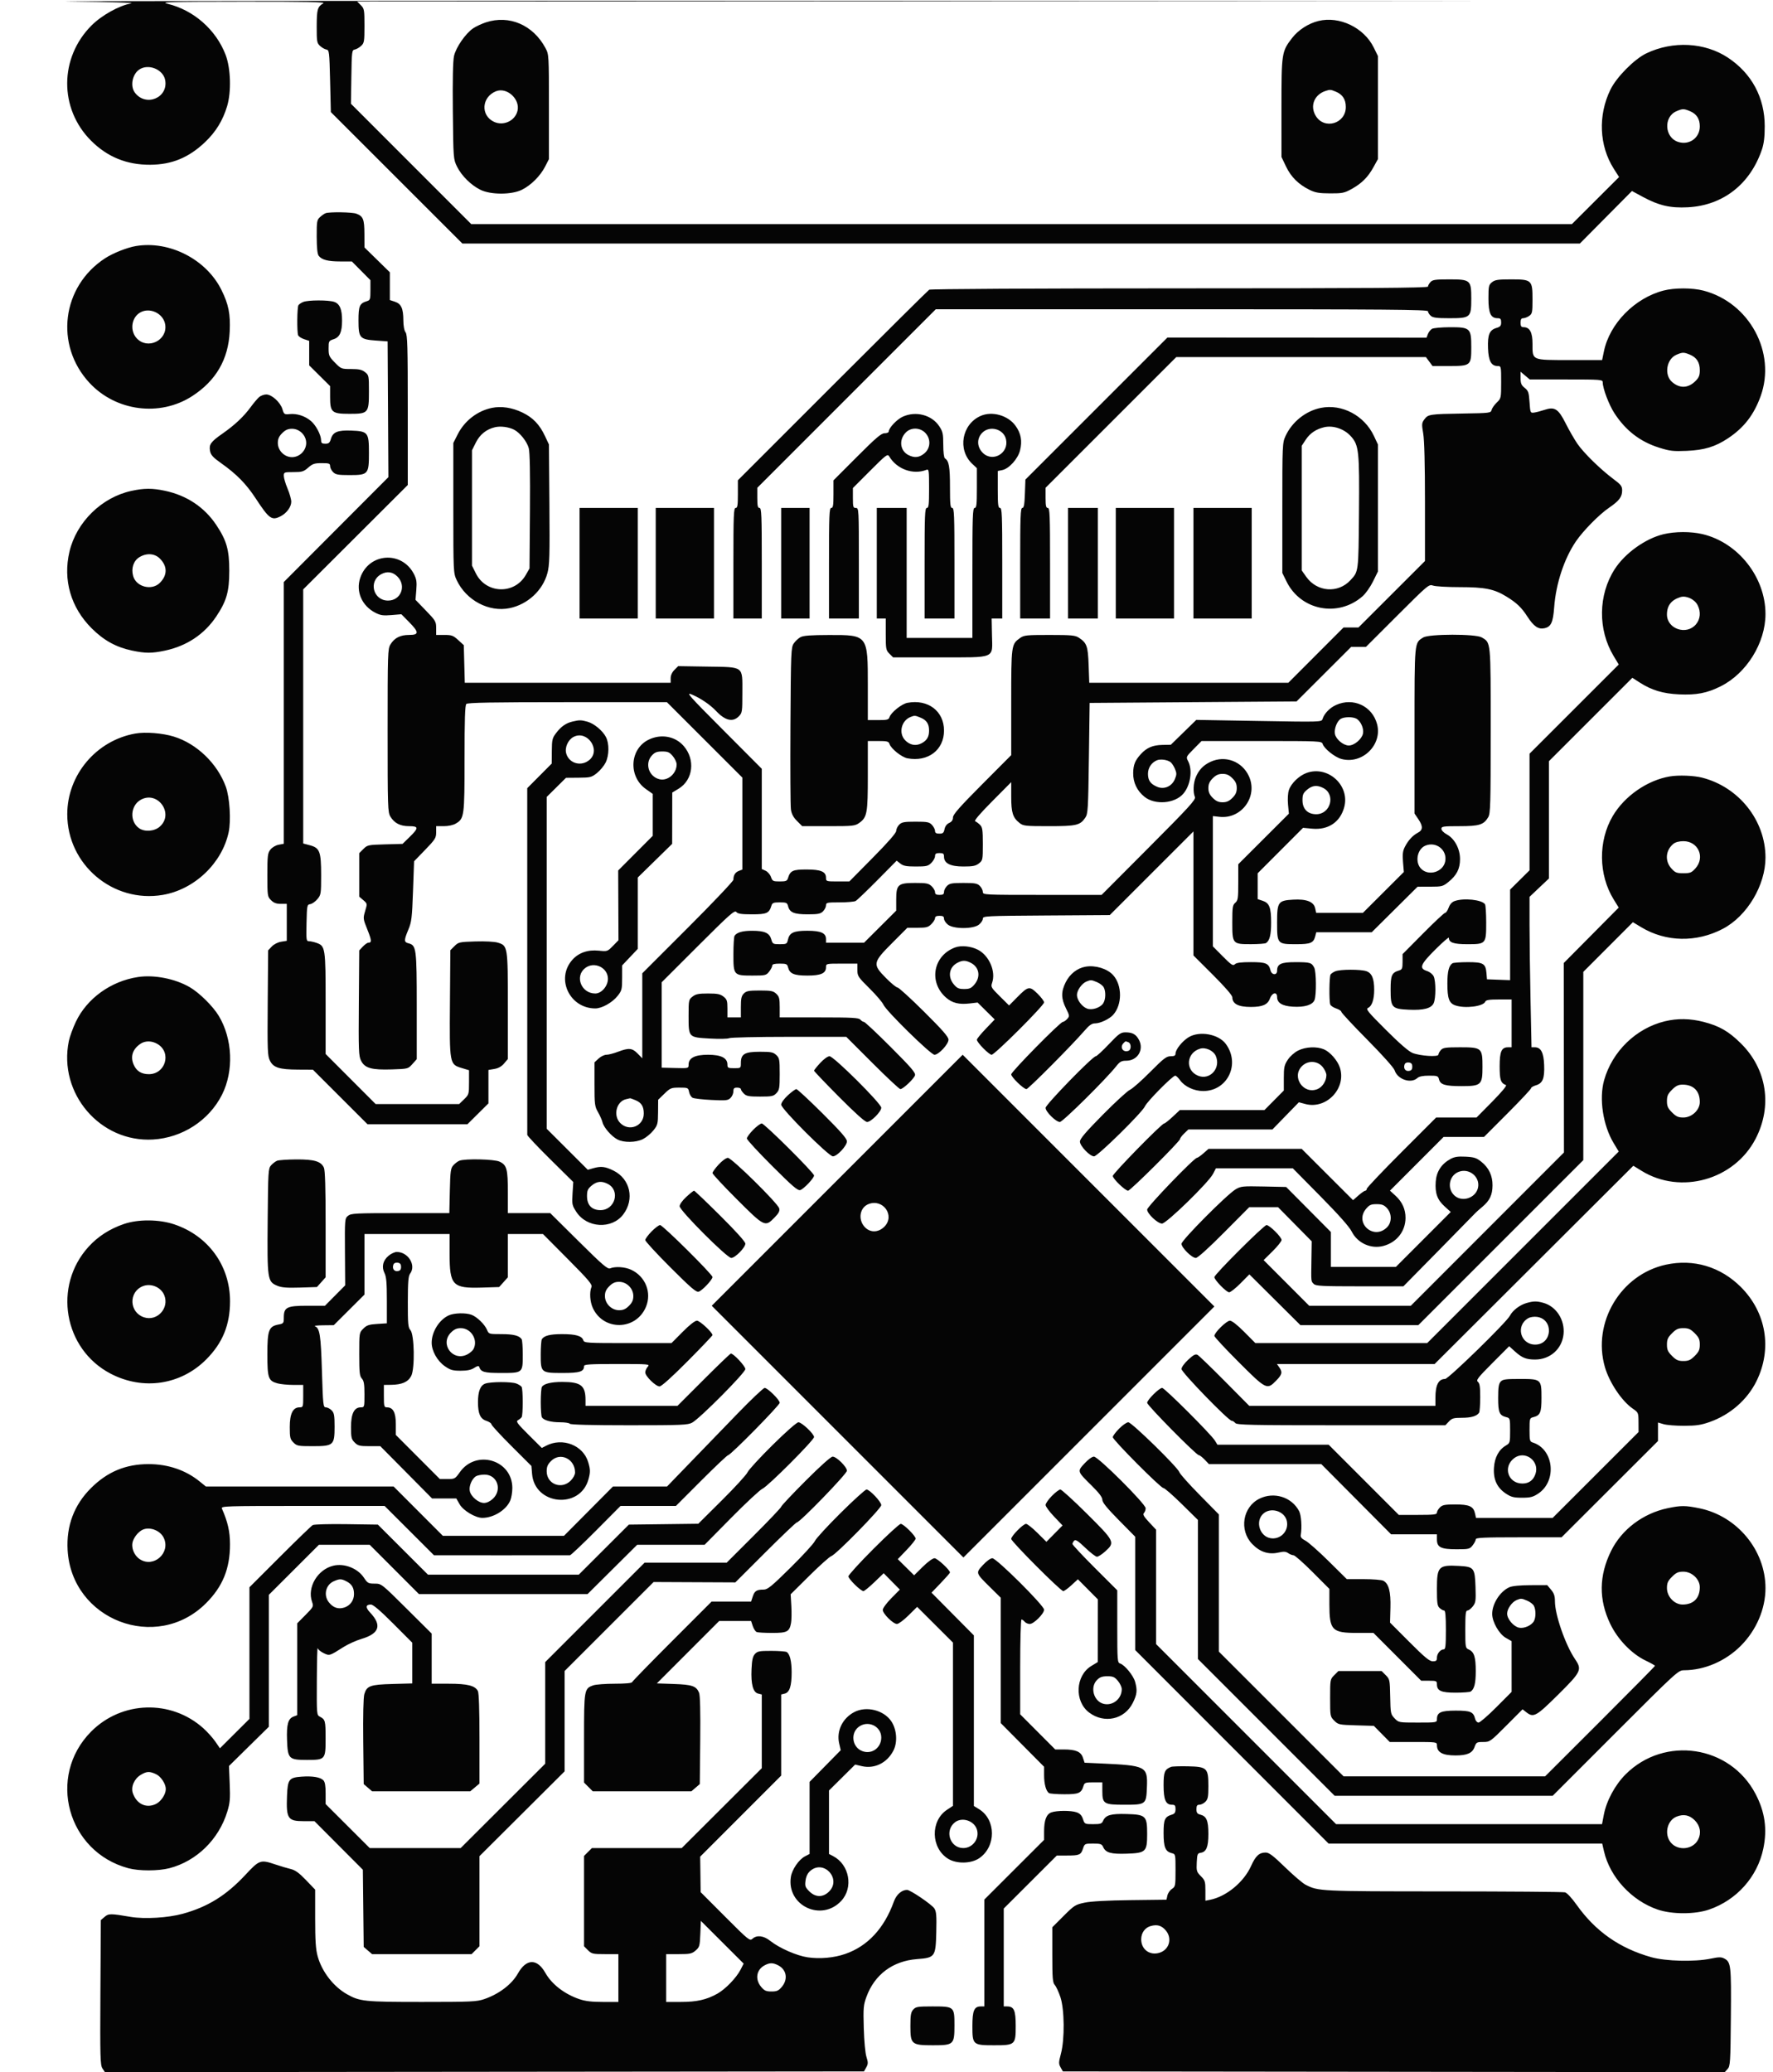 <svg xmlns="http://www.w3.org/2000/svg" width="1187" height="1387" viewBox="0 0 1187 1387" version="1.1"><path d="M 46 0.985 C 74.822 1.304, 90.691 1.809, 87.741 2.313 C 79.881 3.655, 68.118 10.202, 61.280 17.040 C 39.698 38.622, 39.537 72.714, 60.916 94.115 C 71.837 105.048, 84.841 110.359, 100.500 110.280 C 115.036 110.207, 126.339 105.551, 137.298 95.122 C 144.488 88.279, 149.148 80.700, 152.031 71.160 C 154.951 61.500, 154.492 45.678, 151.030 36.660 C 144.597 19.898, 129.691 6.785, 112.275 2.566 C 107.104 1.313, 112.361 1.161, 162.500 1.114 C 205.092 1.073, 218.021 1.335, 216.500 2.208 C 212.568 4.463, 212.064 6.195, 212.032 17.576 C 212.002 27.802, 212.173 28.811, 214.250 30.726 C 215.488 31.867, 217.400 32.963, 218.500 33.162 C 220.405 33.507, 220.524 34.512, 221 54.274 L 221.500 75.024 265.524 119.012 L 309.547 163 683.629 163 L 1057.710 163 1075.139 145.425 L 1092.569 127.850 1100.051 131.886 C 1110.655 137.606, 1118.304 139.358, 1129.999 138.746 C 1153.523 137.515, 1171.770 123.264, 1179.609 100 C 1180.923 96.100, 1181.462 91.590, 1181.462 84.500 C 1181.462 65.353, 1172.780 49.169, 1156.838 38.597 C 1141.368 28.339, 1119.958 27.209, 1102.207 35.715 C 1094.178 39.563, 1082.253 51.604, 1078.157 60 C 1069.743 77.244, 1070.620 97.600, 1080.440 113 L 1083.947 118.500 1068.161 134.250 L 1052.376 150 683.933 150 L 315.491 150 275.221 109.721 L 234.952 69.443 235.226 51.484 C 235.486 34.424, 235.600 33.508, 237.500 33.163 C 238.600 32.964, 240.512 31.867, 241.750 30.726 C 243.830 28.808, 244 27.791, 244 17.280 C 244 6.542, 243.863 5.773, 241.547 3.456 L 239.093 1.002 713.297 0.750 C 1102.827 0.543, 1081.437 0.495, 593.500 0.484 C 266.800 0.476, 20.425 0.702, 46 0.985 M 325.283 14.978 C 322.414 15.923, 318.561 17.728, 316.721 18.989 C 311.618 22.486, 305.219 31.761, 303.950 37.500 C 303.229 40.764, 302.959 53.610, 303.172 74.500 C 303.496 106.128, 303.529 106.558, 305.953 111.484 C 308.992 117.661, 315.399 124.001, 321.708 127.075 C 328.614 130.440, 342.394 130.436, 349.309 127.067 C 355.405 124.097, 361.786 117.732, 365 111.414 L 367.500 106.500 367.500 71.500 C 367.500 36.923, 367.472 36.448, 365.207 32.205 C 356.936 16.715, 340.950 9.817, 325.283 14.978 M 882.611 14.056 C 875.877 15.736, 869.178 20.084, 865.019 25.475 C 858.056 34.501, 857.912 35.451, 857.918 72.276 L 857.923 105.053 860.985 111.469 C 864.341 118.500, 869.423 123.518, 876.864 127.149 C 880.607 128.974, 883.234 129.417, 890.500 129.446 C 898.601 129.477, 900.027 129.190, 904.773 126.569 C 911.634 122.780, 915.800 118.641, 919.500 111.936 L 922.500 106.500 922.500 72 L 922.500 37.500 919.700 31.798 C 913.149 18.456, 896.636 10.557, 882.611 14.056 M 93.117 46.631 C 88.509 49.858, 87.079 57.764, 90.327 62.046 C 97.692 71.754, 112.805 65.434, 110.580 53.577 C 109.228 46.366, 99.193 42.375, 93.117 46.631 M 332.001 61.102 C 322.424 65.003, 321.631 77.224, 330.674 81.516 C 337.095 84.562, 345.002 80.821, 346.493 74.031 C 348.220 66.167, 339.238 58.154, 332.001 61.102 M 887.500 60.850 C 879.847 63.338, 876.839 70.945, 880.885 77.580 C 886.644 87.023, 901 82.788, 901 71.646 C 901 66.569, 898.872 63.262, 894.401 61.394 C 890.804 59.891, 890.517 59.869, 887.500 60.850 M 1122.315 74.464 C 1113.604 78.252, 1114.346 91.979, 1123.423 94.974 C 1130.864 97.430, 1138 92.346, 1138 84.588 C 1138 79.566, 1135.857 76.256, 1131.401 74.394 C 1127.330 72.693, 1126.369 72.700, 1122.315 74.464 M 218 142.706 C 217.175 143.008, 215.488 144.176, 214.250 145.302 C 212.171 147.193, 212.002 148.190, 212.032 158.424 C 212.053 165.923, 212.483 170.053, 213.363 171.211 C 215.423 173.922, 219.543 175, 227.844 175 L 235.558 175 241.779 181.277 L 248 187.554 248 194.210 C 248 200.242, 247.789 200.929, 245.750 201.551 C 240.715 203.085, 240 204.696, 240 214.500 C 240 226.231, 240.828 227.175, 251.804 227.954 L 259.500 228.500 259.760 273.944 L 260.021 319.387 225.010 354.490 L 190 389.592 190 477.185 L 190 564.777 186.543 565.426 C 184.568 565.797, 182.211 567.187, 181.043 568.672 C 179.200 571.015, 179 572.682, 179 585.680 C 179 599.647, 179.076 600.166, 181.455 602.545 C 183.252 604.343, 184.993 605, 187.955 605 L 192 605 192 617.372 L 192 629.744 188.192 630.353 C 185.971 630.709, 183.367 632.045, 181.942 633.560 L 179.500 636.159 179.232 671.329 C 178.988 703.303, 179.124 706.818, 180.732 710 C 183.072 714.633, 186.987 715.873, 199.490 715.944 L 209.480 716 227.750 734.250 L 246.020 752.500 279.483 752.500 L 312.946 752.500 319.973 745.527 L 327 738.554 327 727.365 L 327 716.176 330.983 715.503 C 333.652 715.052, 335.795 713.844, 337.483 711.838 L 340 708.847 340 673.374 C 340 633.358, 339.936 632.960, 333.208 630.944 C 331.010 630.286, 324.745 629.956, 318.234 630.156 C 307.548 630.484, 306.915 630.626, 304.270 633.272 L 301.500 636.043 301.232 671.272 C 300.919 712.389, 300.926 712.427, 309.250 714.926 L 314 716.353 314 724.480 C 314 732.361, 313.900 732.705, 310.702 735.804 L 307.405 739 279.441 739 L 251.478 739 234.739 722.239 L 218 705.479 218 671.690 C 218 634.328, 217.827 633.181, 211.881 631.108 C 210.132 630.499, 207.855 630, 206.820 630 C 205.065 630, 204.957 629.176, 205.219 617.750 C 205.489 605.963, 205.584 605.488, 207.716 605.185 C 208.935 605.012, 211.072 603.515, 212.466 601.858 C 214.893 598.974, 215 598.299, 215 585.874 C 215 569.998, 214.082 567.549, 207.468 565.780 L 203 564.585 202.998 479.543 L 202.995 394.500 237.998 359.568 L 273 324.636 273 274.509 C 273 231.983, 272.777 224.088, 271.532 222.441 C 270.618 221.233, 270.052 218.159, 270.032 214.297 C 269.991 206.392, 268.592 203.350, 264.353 201.951 L 261 200.845 261 191.552 L 261 182.259 252.500 173.942 L 244 165.625 243.968 156.562 C 243.934 146.739, 243.152 144.769, 238.603 143.039 C 235.794 141.971, 220.679 141.727, 218 142.706 M 91 164.690 C 85.053 165.685, 75.689 169.404, 70.310 172.907 C 41.370 191.757, 36.448 230.919, 59.843 256.195 C 77.533 275.308, 106.993 279.145, 128.638 265.155 C 144.591 254.845, 152.910 240.523, 153.775 221.881 C 154.319 210.180, 153.058 203.805, 148.287 194.142 C 138.154 173.615, 113.483 160.931, 91 164.690 M 957.655 188.829 C 956.745 189.835, 956 191.185, 956 191.829 C 956 192.719, 916.114 193.004, 789.750 193.015 C 693.347 193.024, 622.904 193.408, 622.082 193.928 C 621.303 194.421, 592.165 223.322, 557.332 258.152 L 494 321.479 494 330.739 C 494 338.304, 493.725 340, 492.500 340 C 491.194 340, 491 344.778, 491 377 L 491 414 500.500 414 L 510 414 510 377 C 510 344.778, 509.806 340, 508.500 340 C 507.315 340, 507 338.584, 507 333.253 L 507 326.506 566.747 266.753 L 626.494 207 791.247 207 C 928.590 207, 956 207.224, 956 208.345 C 956 209.085, 956.823 210.435, 957.829 211.345 C 959.290 212.667, 961.802 213, 970.329 213 C 984.461 213, 985 212.523, 985 200 C 985 187.451, 984.485 187, 970.155 187 C 960.919 187, 959.065 187.271, 957.655 188.829 M 998.861 188.912 C 996.697 190.664, 996.500 191.572, 996.500 199.807 C 996.500 209.706, 998.037 213, 1002.655 213 C 1004.555 213, 1005 213.530, 1005 215.793 C 1005 218.078, 1004.411 218.761, 1001.764 219.543 C 997.169 220.902, 995.871 224.084, 996.215 233.148 C 996.536 241.601, 998.383 245, 1002.655 245 C 1004.970 245, 1005 245.136, 1005 255.813 C 1005 266.455, 1004.954 266.670, 1002.081 269.422 C 1000.475 270.961, 998.918 273.182, 998.619 274.360 C 998.092 276.438, 997.531 276.509, 979.288 276.800 C 957.112 277.155, 956.079 277.312, 953.576 280.720 C 951.816 283.114, 951.752 283.926, 952.826 290.188 C 953.589 294.638, 954 310.785, 954 336.277 L 954 375.517 931.742 397.758 L 909.484 420 904.482 420 L 899.480 420 881 438.500 L 862.520 457 795.883 457 L 729.247 457 728.826 445.209 C 728.373 432.488, 727.618 430.366, 722.305 426.863 C 719.857 425.248, 717.358 425.012, 702.654 425.007 C 687.193 425.001, 685.569 425.171, 682.889 427.079 C 677.052 431.235, 677 431.617, 677 470.168 L 677 505.436 657.500 525.025 C 642.457 540.137, 638 545.193, 638 547.146 C 638 548.883, 637.208 550.040, 635.477 550.828 C 633.888 551.552, 632.732 553.092, 632.352 554.989 C 631.850 557.499, 631.272 558, 628.875 558 C 626.766 558, 626 557.517, 626 556.189 C 626 555.192, 625.082 553.392, 623.961 552.189 C 622.157 550.252, 620.892 550, 612.961 550 C 605.333 550, 603.702 550.298, 602 552 C 600.900 553.100, 600 554.958, 600 556.129 C 600 557.535, 594.678 563.641, 584.311 574.129 L 568.622 590 560.811 590 C 553.194 590, 553 589.939, 553 587.557 C 553 583.441, 549.611 582, 539.932 582 C 530.744 582, 529.066 582.779, 527.551 587.750 C 526.963 589.679, 526.174 590, 522.030 590 C 517.558 590, 517.117 589.775, 516.151 587.003 C 515.576 585.354, 513.957 583.482, 512.553 582.842 L 510 581.679 510 548.134 L 510 514.588 484.250 488.740 C 460.663 465.062, 458.903 463.062, 463.298 464.931 C 469.187 467.434, 475.515 471.753, 479.500 475.989 C 485.457 482.322, 490.562 483.529, 494.545 479.545 C 496.907 477.184, 497 476.584, 497 463.700 C 497 445.509, 498.457 446.590, 473.411 446.191 L 454.028 445.881 451.514 448.395 C 449.929 449.980, 449 452.035, 449 453.955 L 449 457 380.082 457 L 311.163 457 310.832 444.421 L 310.500 431.841 306.765 428.421 C 303.457 425.392, 302.398 425, 297.515 425 L 292 425 292 420.393 C 292 416.051, 291.603 415.377, 285.088 408.643 L 278.175 401.500 278.709 394.947 C 279.146 389.579, 278.867 387.659, 277.165 384.323 C 269.053 368.422, 246.792 370.013, 241.138 386.899 C 238.104 395.962, 242.313 405.568, 251.336 410.171 C 254.711 411.893, 256.573 412.158, 262.064 411.698 L 268.707 411.141 273.854 416.352 C 280.625 423.208, 280.635 425, 273.904 425 C 267.943 425, 264.049 426.987, 261.386 431.386 C 259.599 434.336, 259.500 437.371, 259.500 489 C 259.500 540.629, 259.599 543.664, 261.386 546.614 C 264.049 551.013, 267.943 553, 273.904 553 C 280.369 553, 280.425 554.183, 274.250 560.215 L 269.500 564.855 257.770 565.177 C 246.480 565.488, 245.936 565.604, 243.270 568.273 L 240.500 571.045 240.500 585.609 L 240.500 600.173 243.218 602.511 C 245.931 604.844, 245.933 604.861, 244.458 609.831 C 243.018 614.678, 243.058 615.009, 245.915 622.121 C 248.857 629.443, 248.980 631, 246.615 631 C 245.919 631, 244.258 632.161, 242.924 633.579 L 240.500 636.159 240.232 671.329 C 239.988 703.303, 240.124 706.818, 241.732 710 C 244.244 714.973, 248.768 716.248, 262.349 715.811 C 273.147 715.463, 273.212 715.446, 276.099 712.215 L 279 708.968 279 673.435 C 279 634.806, 278.726 632.722, 273.482 631.406 C 270.398 630.632, 270.386 629.406, 273.393 622.220 C 275.533 617.105, 275.863 614.383, 276.504 596.500 L 277.221 576.500 284.610 568.865 C 291.362 561.889, 292 560.875, 292 557.115 L 292 553 297.096 553 C 300.104 553, 303.375 552.301, 305.080 551.294 C 310.826 547.900, 311 546.620, 311 507.799 C 311 481.600, 311.312 472.088, 312.200 471.200 C 313.109 470.291, 329.521 470, 379.943 470 L 446.486 470 471.743 495.243 L 497 520.485 497 551.267 L 497 582.050 494.636 582.948 C 492.224 583.865, 491 585.848, 491 588.838 C 491 589.759, 477.275 604.232, 460.500 621 L 430 651.488 430 679.934 L 430 708.380 426.881 705.190 C 423.234 701.460, 420.981 701.255, 413.761 703.999 C 410.867 705.099, 407.370 705.999, 405.990 705.999 C 404.609 706, 402.247 707.143, 400.740 708.540 L 398 711.081 398 725.703 C 398 739.243, 398.174 740.627, 400.358 744.412 C 401.655 746.660, 403.012 749.729, 403.373 751.232 C 404.206 754.700, 409.376 760.626, 413.372 762.693 C 417.720 764.941, 425.667 764.832, 430.436 762.459 C 432.600 761.381, 435.750 758.770, 437.436 756.656 C 440.286 753.081, 440.504 752.228, 440.564 744.469 L 440.628 736.127 444.815 732.063 C 448.746 728.249, 449.362 728, 454.876 728 C 460.579 728, 460.767 728.086, 461.339 730.946 C 461.663 732.566, 462.732 734.307, 463.714 734.815 C 464.696 735.322, 470.384 735.976, 476.352 736.266 C 486.092 736.741, 487.400 736.600, 489.102 734.898 C 490.146 733.854, 491 731.875, 491 730.500 C 491 728.500, 491.500 728, 493.500 728 C 494.875 728, 496 728.450, 496 729 C 496 729.550, 496.900 730.900, 498 732 C 499.698 733.698, 501.333 734, 508.826 734 C 516.758 734, 517.871 733.766, 519.826 731.686 C 521.773 729.612, 522 728.276, 522 718.860 C 522 709.166, 521.820 708.180, 519.686 706.174 C 517.676 704.286, 516.227 704, 508.686 704 C 498.536 704, 496 705.499, 496 711.500 C 496 714.981, 495.976 715, 491.500 715 C 487.403 715, 487 714.783, 487 712.573 C 487 708.136, 482.774 706, 474 706 C 465.184 706, 461 708.132, 461 712.624 C 461 715.096, 460.975 715.102, 452 714.872 L 443 714.641 443 686.063 L 443 657.485 467.323 633.177 C 488.496 612.017, 491.815 609.072, 492.946 610.434 C 493.953 611.648, 496.318 612, 503.467 612 C 513.307 612, 514.914 611.288, 516.449 606.250 C 517.039 604.315, 517.823 604, 522.048 604 C 526.468 604, 527.026 604.254, 527.595 606.523 C 528.662 610.776, 531.597 612, 540.723 612 C 547.667 612, 549.322 611.678, 551 610 C 552.100 608.900, 553 607.100, 553 606 C 553 604.147, 553.667 604, 562.066 604 C 567.052 604, 571.889 603.593, 572.816 603.095 C 573.742 602.597, 580.306 596.318, 587.403 589.143 L 600.306 576.096 602.788 578.048 C 604.774 579.610, 606.849 580, 613.180 580 C 620.246 580, 621.353 579.738, 623.545 577.545 C 624.895 576.195, 626 574.170, 626 573.045 C 626 571.439, 626.644 571, 629 571 C 631.509 571, 632 571.397, 632 573.427 C 632 577.864, 636.226 580, 645 580 C 651.306 580, 653.216 579.618, 655.365 577.927 C 657.924 575.914, 658 575.541, 658 564.927 C 658 555.576, 657.730 553.730, 656.125 552.125 C 655.094 551.094, 653.631 550.018, 652.875 549.734 C 651.977 549.397, 655.922 544.760, 664.250 536.364 L 677 523.510 677 533.305 C 677 543.993, 678.065 547.333, 682.615 550.912 C 685.069 552.842, 686.546 553, 702.185 553 C 720.658 553, 723.130 552.423, 726.602 547.301 C 728.357 544.711, 728.538 541.713, 729 507.500 L 729.500 470.500 798.764 470 L 868.028 469.500 886.304 451.250 L 904.580 433 909.532 433 L 914.483 433 935.549 411.951 C 955.956 391.560, 956.700 390.936, 959.372 391.951 C 960.889 392.528, 968.894 393, 977.161 393 C 994.079 393, 1000.299 394.246, 1008.500 399.280 C 1015.370 403.497, 1018.637 406.615, 1022.557 412.696 C 1026.800 419.279, 1029.907 421.399, 1033.993 420.501 C 1038.415 419.530, 1039.743 416.669, 1040.496 406.500 C 1041.668 390.644, 1047.199 373.902, 1055.089 362.325 C 1059.898 355.268, 1070.659 344.345, 1077.192 339.888 C 1084.033 335.220, 1086 332.626, 1086 328.272 C 1086 325.442, 1085.214 324.404, 1080.301 320.745 C 1071.579 314.250, 1060.196 303.116, 1056.023 297 C 1053.959 293.975, 1050.437 287.854, 1048.198 283.397 C 1043.269 273.589, 1040.864 272.069, 1033.927 274.375 C 1031.492 275.185, 1028.375 275.994, 1027 276.174 C 1024.568 276.491, 1024.486 276.300, 1024 269.153 C 1023.556 262.636, 1023.190 261.560, 1020.750 259.616 C 1018.516 257.836, 1018 256.618, 1018 253.124 L 1018 248.822 1021.077 251.411 L 1024.153 254 1048.577 254 C 1071.881 254, 1073 254.087, 1073 255.895 C 1073 259.950, 1077.153 270.925, 1080.824 276.572 C 1088.384 288.201, 1098.026 295.635, 1110.737 299.635 C 1117.974 301.913, 1120.221 302.174, 1129.237 301.783 C 1141.005 301.273, 1148.347 299.044, 1156.844 293.403 C 1167.511 286.320, 1174.157 277.762, 1178.693 265.264 C 1189.305 236.030, 1171.196 202.537, 1140.448 194.528 C 1132.995 192.587, 1121.073 192.570, 1113.703 194.489 C 1094.376 199.523, 1077.646 216.571, 1073.811 235.139 L 1072.600 241 1050.955 241 C 1025.154 241, 1026 241.367, 1026 230.171 C 1026 222.421, 1024.162 219, 1020 219 C 1018.444 219, 1018 218.333, 1018 216 C 1018 213.792, 1018.469 213, 1019.777 213 C 1020.755 213, 1022.555 212.299, 1023.777 211.443 C 1025.807 210.022, 1026 209.068, 1026 200.443 C 1026 187.460, 1025.508 187, 1011.611 187 C 1002.872 187, 1000.847 187.304, 998.861 188.912 M 203.028 202.113 C 201.669 202.656, 200.213 203.640, 199.794 204.300 C 198.898 205.709, 198.730 222.132, 199.588 224.370 C 199.912 225.213, 201.712 226.410, 203.588 227.029 L 207 228.155 207 236.354 L 207 244.554 214 251.500 L 221 258.446 221 265.723 C 221 276.010, 222.141 277, 234 277 C 246.561 277, 247 276.496, 247 262.073 C 247 251.459, 246.924 251.086, 244.365 249.073 C 242.299 247.447, 240.294 247, 235.073 247 C 228.553 247, 228.330 246.912, 224.208 242.712 C 220.367 238.798, 220 237.976, 220 233.290 C 220 228.331, 220.117 228.116, 223.420 227.026 C 227.478 225.687, 229 222.271, 229 214.500 C 229 207.015, 227.463 203.357, 223.778 202.073 C 219.979 200.748, 206.382 200.775, 203.028 202.113 M 93.117 209.631 C 87.818 213.342, 87.043 221.596, 91.537 226.445 C 98.746 234.224, 112.025 228.008, 110.648 217.500 C 109.608 209.566, 99.614 205.080, 93.117 209.631 M 958.695 220.111 C 957.702 220.689, 956.473 222.257, 955.963 223.596 L 955.038 226.031 868.302 225.983 L 781.567 225.936 734.033 273.468 L 686.500 321 686.153 330.500 C 685.886 337.823, 685.485 340, 684.403 340 C 683.224 340, 683 345.909, 683 377 L 683 414 693 414 L 703 414 703 377 C 703 344.778, 702.806 340, 701.500 340 C 700.315 340, 700 338.583, 700 333.246 L 700 326.491 743.754 282.746 L 787.508 239 871.066 239 L 954.624 239 956.842 242 L 959.060 245 969.807 245 C 984.672 245, 985 244.729, 985 232.482 C 985 219.622, 984.320 218.989, 970.561 219.030 C 965.028 219.047, 959.688 219.533, 958.695 220.111 M 1122.315 237.464 C 1115.619 240.376, 1113.974 251, 1119.486 255.741 C 1124.620 260.157, 1130.254 259.900, 1135.128 255.026 C 1137.411 252.743, 1138 251.261, 1138 247.799 C 1138 242.573, 1135.911 239.279, 1131.401 237.394 C 1127.330 235.693, 1126.369 235.700, 1122.315 237.464 M 173.492 265.783 C 172.387 266.727, 169.833 269.750, 167.816 272.500 C 163.084 278.951, 157.169 284.500, 148.763 290.374 C 141.020 295.785, 139.768 297.590, 140.661 302.053 C 141.162 304.559, 142.747 306.287, 147.846 309.884 C 158.293 317.254, 164.757 323.815, 171.096 333.480 C 180.236 347.418, 181.939 348.634, 187.961 345.520 C 191.952 343.456, 195 339.263, 195 335.835 C 195 334.243, 193.875 330.267, 192.500 327 C 191.125 323.733, 190 319.922, 190 318.530 C 190 316.084, 190.215 316, 196.465 316 C 202.223 316, 203.304 315.672, 206.347 313 C 209.276 310.428, 210.566 310, 215.382 310 C 220.333 310, 221 310.237, 221 312 C 221 313.100, 221.900 314.900, 223 316 C 224.704 317.704, 226.333 318, 234 318 C 246.549 318, 247 317.485, 247 303.155 C 247 289.419, 246.384 288.642, 235.148 288.215 C 226.084 287.871, 222.902 289.169, 221.543 293.764 C 220.761 296.411, 220.078 297, 217.793 297 C 215.570 297, 214.996 296.541, 214.978 294.750 C 214.943 291.116, 211.529 284.623, 208.168 281.795 C 204.170 278.431, 198.892 276.705, 194.024 277.169 C 190.351 277.519, 190.128 277.370, 189.076 273.861 C 187.694 269.245, 181.884 263.988, 178.215 264.033 C 176.722 264.052, 174.596 264.839, 173.492 265.783 M 329.344 273.013 C 319.626 275.003, 311.021 281.646, 306.439 290.696 L 303.500 296.500 303.500 340 C 303.500 382.731, 303.539 383.583, 305.701 388.220 C 312.060 401.852, 327.310 409.946, 341.202 407.062 C 353.310 404.548, 363.385 395.192, 366.506 383.563 C 367.909 378.337, 368.090 371.981, 367.817 337.500 L 367.500 297.500 364.899 291.954 C 361.226 284.124, 356.789 279.501, 349.664 276.085 C 342.830 272.807, 335.650 271.721, 329.344 273.013 M 884.195 273.038 C 874.149 275.083, 865.036 282.358, 860.661 291.824 C 858.551 296.389, 858.500 297.530, 858.500 340 L 858.500 383.500 861.300 389.203 C 870.845 408.640, 895.857 413.478, 912.275 399.063 C 914.301 397.284, 917.431 392.839, 919.229 389.185 L 922.500 382.541 922.500 340.020 L 922.500 297.500 919.852 291.852 C 913.404 278.098, 898.351 270.156, 884.195 273.038 M 604.384 278.913 C 600.422 280.712, 595 286.450, 595 288.844 C 595 289.480, 593.757 290, 592.238 290 C 590.005 290, 586.464 293.017, 573.738 305.761 L 558 321.523 558 330.761 C 558 338.307, 557.725 340, 556.500 340 C 555.194 340, 555 344.778, 555 377 L 555 414 565 414 L 575 414 575 377 C 575 340.667, 574.964 340, 573 340 C 571.200 340, 571 339.333, 571 333.334 L 571 326.669 582.569 315.084 C 593.302 304.337, 594.223 303.644, 595.319 305.492 C 600.406 314.072, 611.325 318.008, 620.250 314.478 C 621.863 313.840, 622 314.813, 622 326.893 C 622 337.877, 621.757 340, 620.500 340 C 619.194 340, 619 344.778, 619 377 L 619 414 629 414 L 639 414 639 377 C 639 344.778, 638.806 340, 637.500 340 C 636.238 340, 636 337.770, 636 325.934 C 636 312.389, 635.320 308.551, 632.609 306.792 C 631.965 306.374, 631.514 302.656, 631.509 297.723 C 631.501 290.336, 631.188 288.890, 628.816 285.303 C 623.796 277.709, 613.161 274.927, 604.384 278.913 M 656.500 278.408 C 643.903 283.991, 640.907 301.061, 650.877 310.437 L 654 313.374 654 326.687 C 654 337.854, 653.758 340, 652.500 340 C 651.190 340, 651 345.500, 651 383.500 L 651 427 629 427 L 607 427 607 383.500 L 607 340 597 340 L 587 340 587 377 L 587 414 590 414 L 593 414 593 424.545 C 593 434.409, 593.159 435.250, 595.455 437.545 L 597.909 440 628.844 440 C 667.188 440, 664.423 441.164, 664.111 425.158 L 663.892 414 667.446 414 L 671 414 671 377 C 671 344.778, 670.806 340, 669.500 340 C 668.247 340, 668 337.958, 668 327.625 L 668 315.250 670.969 314.656 C 675.519 313.746, 681.465 307.182, 682.900 301.484 C 684.486 295.183, 683.540 290.046, 679.857 284.961 C 674.807 277.990, 664.174 275.007, 656.500 278.408 M 331.358 285.957 C 325.637 287.316, 321.263 290.832, 318.571 296.234 L 316 301.393 316 340 L 316 378.607 318.597 383.818 C 325.423 397.516, 344.423 398.102, 352.011 384.848 L 354.500 380.500 354.794 342.272 C 354.989 316.985, 354.721 302.678, 354.002 300.009 C 352.792 295.513, 348.073 289.590, 344.102 287.583 C 340.494 285.759, 335.091 285.069, 331.358 285.957 M 886.500 285.960 C 881.136 287.221, 877.046 289.973, 874.246 294.205 L 871.500 298.354 871.500 340.091 L 871.500 381.828 874.500 386.075 C 881.708 396.279, 895.784 397.355, 904.128 388.339 C 909.560 382.470, 909.477 383.117, 909.816 343.729 C 910.177 301.816, 909.770 297.965, 904.343 291.958 C 899.904 287.044, 892.488 284.552, 886.500 285.960 M 188.923 289.923 C 186.759 292.087, 186 293.795, 186 296.500 C 186 301.581, 190.419 306, 195.500 306 C 200.581 306, 205 301.581, 205 296.500 C 205 291.419, 200.581 287, 195.500 287 C 192.795 287, 191.087 287.759, 188.923 289.923 M 606.495 289.414 C 601.694 294.215, 602.478 301.644, 608.091 304.547 C 612.204 306.674, 615.451 306.333, 618.923 303.411 C 623.103 299.894, 623.305 293.578, 619.364 289.636 C 615.812 286.085, 609.926 285.983, 606.495 289.414 M 657.636 289.636 C 653.848 293.425, 653.969 299.123, 657.923 303.077 C 664.568 309.722, 675.560 303.379, 673.517 294.078 C 672 287.172, 662.701 284.571, 657.636 289.636 M 88 328.567 C 68.069 332.883, 51.173 349.445, 46.506 369.240 C 42.043 388.168, 47.400 406.649, 61.389 420.583 C 69.547 428.709, 77.759 433.224, 88.500 435.489 C 97.290 437.343, 101.707 437.345, 110.412 435.501 C 125.002 432.410, 136.801 424.567, 144.758 412.669 C 151.716 402.267, 153.500 396.007, 153.500 382 C 153.500 367.993, 151.716 361.733, 144.758 351.331 C 136.801 339.433, 125.002 331.590, 110.412 328.499 C 101.970 326.711, 96.495 326.727, 88 328.567 M 388 377 L 388 414 407.500 414 L 427 414 427 377 L 427 340 407.500 340 L 388 340 388 377 M 439 377 L 439 414 458.500 414 L 478 414 478 377 L 478 340 458.500 340 L 439 340 439 377 M 523 377 L 523 414 532.500 414 L 542 414 542 377 L 542 340 532.500 340 L 523 340 523 377 M 715 377 L 715 414 725 414 L 735 414 735 377 L 735 340 725 340 L 715 340 715 377 M 747 377 L 747 414 766.500 414 L 786 414 786 377 L 786 340 766.500 340 L 747 340 747 377 M 799 377 L 799 414 818.500 414 L 838 414 838 377 L 838 340 818.500 340 L 799 340 799 377 M 1113.634 357.586 C 1101.503 360.523, 1087.855 370.318, 1080.991 381.014 C 1069.938 398.239, 1069.669 421.489, 1080.321 439.143 L 1083.726 444.787 1053.863 474.637 L 1024 504.487 1024 543.523 L 1024 582.558 1017.500 589 L 1011 595.442 1011 625.763 L 1011 656.084 1003.250 655.792 L 995.500 655.500 995.176 651.500 C 994.644 644.928, 993.080 643.998, 982.595 644.015 C 977.593 644.024, 973.005 644.361, 972.400 644.765 C 969.970 646.388, 969 650.273, 969 658.387 C 969 668.339, 970.150 671.508, 974.287 672.950 C 980.775 675.212, 993.149 673.661, 994.388 670.430 C 994.805 669.345, 996.993 669, 1003.469 669 L 1012 669 1012 685 L 1012 701 1009.655 701 C 1005.236 701, 1004 703.788, 1004 713.757 C 1004 722.851, 1004.718 724.979, 1008.232 726.297 C 1008.992 726.582, 1005.301 731.025, 999.018 737.386 L 988.536 748 975.010 748 L 961.484 748 938.242 771.258 C 925.459 784.050, 915 795.075, 915 795.758 C 915 796.441, 914.566 797, 914.035 797 C 913.504 797, 911.446 798.425, 909.462 800.167 L 905.855 803.334 888.667 786.167 L 871.479 769 840.274 769 L 809.070 769 805.653 772 C 803.774 773.650, 801.828 775, 801.328 775 C 799.444 775, 768 807.658, 768 809.616 C 768 812.379, 775.033 819, 777.967 819 C 780.901 819, 809.130 791.504, 812.103 785.750 L 814.041 782 839.780 782 L 865.520 782 884.024 800.750 C 896.189 813.076, 903.352 821.147, 904.933 824.307 C 908.831 832.097, 917.824 836.189, 926.166 833.969 C 935.089 831.594, 940.932 824.198, 940.978 815.218 C 941.008 809.444, 938.768 804.473, 934.286 800.368 L 930.563 796.958 948.521 778.979 L 966.479 761 980.001 761 L 993.523 761 1009.262 745.239 C 1017.918 736.570, 1025 729.013, 1025 728.445 C 1025 727.878, 1026.456 726.983, 1028.236 726.457 C 1032.831 725.098, 1034.129 721.916, 1033.785 712.852 C 1033.467 704.492, 1031.617 701, 1027.507 701 L 1025.323 701 1024.662 669.337 C 1024.298 651.922, 1024 629.264, 1024 618.986 L 1024 600.297 1030.500 594.150 L 1037 588.002 1037 548.744 L 1037 509.487 1064.915 481.585 L 1092.831 453.683 1097.817 456.882 C 1105.803 462.007, 1113.348 464.275, 1124.067 464.773 C 1135.776 465.317, 1142.834 463.949, 1152.019 459.354 C 1169.333 450.692, 1181.965 430.295, 1181.965 411 C 1181.965 386.324, 1163.678 363.145, 1139.760 357.506 C 1132.017 355.680, 1121.375 355.713, 1113.634 357.586 M 93.311 372.952 C 89.379 375.350, 87.714 380.380, 89.142 385.552 C 91.164 392.873, 101.608 395.546, 107.026 390.128 C 112.163 384.991, 112.163 379.009, 107.026 373.872 C 103.536 370.382, 98.122 370.019, 93.311 372.952 M 255.110 384.396 C 246.487 389.175, 249.895 402, 259.787 402 C 268.396 402, 272.265 392.111, 266.077 385.923 C 262.867 382.713, 259.094 382.187, 255.110 384.396 M 1125 399.677 C 1118.914 401.581, 1116 405.350, 1116 411.315 C 1116 421.011, 1129.089 425.437, 1135.440 417.889 C 1138.401 414.370, 1138.801 409.450, 1136.490 404.980 C 1134.456 401.047, 1128.866 398.467, 1125 399.677 M 535.893 426.497 C 534.460 427.276, 532.435 429.171, 531.393 430.707 C 529.606 433.344, 529.483 436.410, 529.195 485.500 C 529.027 514.100, 529.169 539.427, 529.511 541.783 C 529.953 544.831, 531.132 547.066, 533.600 549.533 L 537.067 553 554.629 553 C 570.993 553, 572.397 552.853, 575.209 550.851 C 580.515 547.073, 581 544.406, 581 519.032 L 581 496 587.933 496 C 593.893 496, 594.951 496.269, 595.475 497.922 C 596.488 501.114, 603.625 506.839, 607.497 507.565 C 621.286 510.152, 632 502.035, 632 489 C 632 475.965, 621.286 467.848, 607.497 470.435 C 603.625 471.161, 596.488 476.886, 595.475 480.078 C 594.951 481.731, 593.893 482, 587.933 482 L 581 482 581 458.968 C 581 424.933, 581.041 424.986, 555 425.044 C 542.713 425.071, 537.834 425.442, 535.893 426.497 M 952.873 426.684 C 946.826 430.437, 947 428.583, 947 489.172 L 947 544.536 949.500 548.215 C 952.760 553.013, 952.690 555.590, 949.250 557.379 C 945.786 559.181, 942.731 562.519, 940.489 566.949 C 939.133 569.627, 938.867 571.879, 939.300 577.034 L 939.856 583.671 926.165 597.335 L 912.474 611 896.817 611 L 881.159 611 880.480 607.907 C 879.529 603.580, 874.680 601.679, 865.864 602.178 C 855.655 602.754, 855 603.678, 855 617.500 C 855 631.829, 855.150 632, 867.757 632 C 877.550 632, 879.411 631.193, 880.607 626.430 L 881.217 624 899.786 624 L 918.355 624 933.710 608.760 L 949.065 593.519 957.436 593.510 C 965.302 593.501, 966.040 593.312, 969.654 590.394 C 975.276 585.854, 977.467 581.535, 977.467 574.994 C 977.467 568.090, 973.806 561.287, 968.573 558.470 C 966.543 557.376, 965 555.780, 965 554.773 C 965 553.173, 966.184 553, 977.096 553 C 990.393 553, 993.343 552.076, 996.364 546.960 C 997.825 544.487, 998 538.297, 998 489 C 998 428.396, 998.186 430.313, 991.960 426.636 C 987.905 424.240, 956.748 424.278, 952.873 426.684 M 894.421 471.896 C 890.231 473.800, 886.584 477.584, 885.426 481.232 C 884.772 483.294, 884.657 483.298, 842.835 482.580 L 800.899 481.860 792.376 490.180 L 783.852 498.500 778.141 498.613 C 771.778 498.739, 767.787 500.431, 763.872 504.661 C 759.929 508.921, 758.725 511.870, 758.650 517.448 C 758.566 523.784, 761.240 529.367, 766.287 533.391 C 773.256 538.946, 786.374 537.914, 792.129 531.356 C 796.987 525.822, 798.561 515.518, 795.458 509.567 C 793.938 506.652, 793.960 506.604, 799.180 501.317 L 804.432 496 844.648 496 C 883.444 496, 884.887 496.068, 885.475 497.922 C 886.489 501.116, 893.616 506.820, 898.103 508.028 C 912.069 511.788, 925.609 498.521, 921.928 484.682 C 918.706 472.568, 905.974 466.650, 894.421 471.896 M 609.500 479.945 C 603.417 482.435, 601.490 490.699, 605.898 495.392 C 609.034 498.730, 613.084 499.525, 616.897 497.553 C 620.539 495.670, 622 493.221, 622 489 C 622 484.578, 620.367 482.051, 616.452 480.415 C 612.643 478.824, 612.297 478.801, 609.500 479.945 M 897.656 481.133 C 895.138 482.596, 893.069 487.908, 893.710 491.261 C 894.396 494.851, 899.376 499, 903 499 C 906.649 499, 911.667 494.795, 912.490 491.046 C 913.230 487.678, 910.979 482.594, 908.055 481.030 C 905.577 479.703, 900.021 479.758, 897.656 481.133 M 383.275 482.971 C 378.874 484.017, 375.657 486.272, 372.317 490.653 C 369.764 494.001, 369.494 495.130, 369.437 502.715 L 369.373 511.083 361.174 519.325 L 352.975 527.567 352.981 643.033 C 352.984 706.540, 352.990 759.007, 352.993 759.626 C 352.997 760.246, 359.930 767.598, 368.399 775.965 L 383.799 791.177 383.312 798.838 C 382.854 806.043, 383.002 806.775, 385.799 811.106 C 392.862 822.044, 409.617 822.977, 417.274 812.859 C 424.937 802.733, 421.938 789.138, 410.818 783.597 C 405.167 780.781, 402.377 780.458, 397.005 781.999 L 393.523 782.997 379.762 769.262 L 366 755.527 366 644.485 L 366 533.442 372.465 527.035 L 378.930 520.627 387.371 520.564 C 395.240 520.504, 396.072 520.292, 399.656 517.436 C 401.770 515.750, 404.381 512.600, 405.459 510.436 C 407.832 505.667, 407.941 497.720, 405.693 493.372 C 403.458 489.052, 397.735 484.298, 393.277 483.060 C 389.046 481.885, 387.889 481.875, 383.275 482.971 M 90.528 491.009 C 64.423 495.675, 45.030 518.689, 45.030 545 C 45.030 578.723, 75.653 604.625, 108.894 599.018 C 130.121 595.438, 148.614 577.887, 153.074 557.091 C 154.742 549.312, 153.788 533.765, 151.205 526.652 C 145.556 511.090, 131.774 497.790, 116.364 493.031 C 108.795 490.693, 97.320 489.795, 90.528 491.009 M 384 493.238 C 380.298 495.148, 377.969 500.392, 379.077 504.323 C 380.981 511.080, 389.178 513.331, 394.672 508.606 C 402.455 501.911, 393.153 488.516, 384 493.238 M 434.168 495.146 C 421.520 501.406, 420.553 519.792, 432.432 528.165 L 437 531.385 437 545.427 L 437 559.470 425.433 571.067 L 413.866 582.665 413.963 606.010 L 414.060 629.354 410.359 633.144 C 406.715 636.876, 406.571 636.924, 400.843 636.326 C 393.532 635.562, 387.310 637.743, 383.089 642.552 C 371.981 655.203, 381.391 674.963, 398.538 674.994 C 402.932 675.002, 409.909 671.098, 413.442 666.654 C 416.296 663.065, 416.501 662.252, 416.510 654.504 L 416.521 646.200 421.760 640.660 L 427 635.120 427 611.233 L 427 587.346 438.500 576.086 L 450 564.826 450.032 547.663 L 450.063 530.500 454.344 527.905 C 464.066 522.012, 465.647 508.362, 457.660 499.265 C 451.912 492.719, 442.430 491.056, 434.168 495.146 M 436.452 505.646 C 431.523 510.965, 434.279 519.777, 441.433 521.573 C 447.016 522.974, 453 517.828, 453 511.626 C 453 510.266, 451.835 507.769, 450.411 506.077 C 448.233 503.488, 447.115 503, 443.363 503 C 439.826 503, 438.398 503.547, 436.452 505.646 M 774.500 508.908 C 770.853 510.469, 768.545 513.975, 768.545 517.954 C 768.545 522.393, 770.250 524.787, 774.750 526.668 C 779.398 528.611, 784.525 526.382, 786.549 521.536 C 787.811 518.516, 787.829 517.526, 786.668 514.750 C 785.921 512.962, 784.635 510.940, 783.810 510.256 C 781.769 508.564, 776.937 507.864, 774.500 508.908 M 810.500 509.890 C 805.659 512.124, 802.612 515.290, 800.548 520.232 C 798.886 524.209, 798.624 530.258, 799.973 533.500 C 800.683 535.207, 796.170 540.150, 769.158 567.250 L 737.512 599 697.756 599 C 658.667 599, 658 598.966, 658 597 C 658 595.900, 657.100 594.100, 656 593 C 654.296 591.296, 652.667 591, 645 591 C 637.333 591, 635.704 591.296, 634 593 C 632.900 594.100, 632 595.900, 632 597 C 632 598.556, 631.333 599, 629 599 C 626.762 599, 626 598.536, 626 597.174 C 626 596.170, 624.958 594.370, 623.686 593.174 C 621.676 591.286, 620.227 591, 612.686 591 C 601.183 591, 600 592.050, 600 602.267 L 600 609.534 589.234 620.267 L 578.467 631 565.734 631 L 553 631 553 628.557 C 553 624.519, 549.583 623, 540.500 623 C 531.336 623, 528.534 624.294, 527.500 629.001 C 526.880 631.822, 526.558 632, 522.065 632 C 517.539 632, 517.241 631.831, 516.361 628.763 C 515.131 624.473, 511.954 623.033, 503.684 623.015 C 497.117 623.001, 493.314 624.081, 491.765 626.400 C 491.361 627.005, 491.024 632.493, 491.015 638.595 C 490.996 652.816, 491.158 653, 503.756 653 C 512.395 653, 512.960 652.867, 514.927 650.365 C 516.067 648.916, 517 647.116, 517 646.365 C 517 645.394, 518.439 645, 521.981 645 C 526.472 645, 527.024 645.248, 527.595 647.523 C 528.655 651.746, 531.610 653, 540.500 653 C 549.583 653, 553 651.481, 553 647.443 C 553 645.007, 553.032 645, 563.500 645 L 574 645 574 649.273 C 574 653.292, 574.481 654.022, 582.066 661.523 C 586.503 665.911, 590.726 670.850, 591.452 672.500 C 593.320 676.744, 623.159 706, 625.620 706 C 628.453 706, 635 698.963, 635 695.918 C 635 694.019, 631.089 689.536, 618.681 677.210 C 609.706 668.295, 601.706 661, 600.903 661 C 600.099 661, 596.643 658.175, 593.221 654.723 C 584.026 645.445, 584.217 644.327, 597.232 631.267 L 607.464 621 614.278 621 C 620.178 621, 621.420 620.671, 623.545 618.545 C 624.895 617.195, 626 615.395, 626 614.545 C 626 613.495, 626.961 613, 629 613 C 631.296 613, 632 613.453, 632 614.927 C 632 615.988, 633.186 617.788, 634.635 618.927 C 638.460 621.936, 651.540 621.936, 655.365 618.927 C 656.814 617.788, 658 616.002, 658 614.959 C 658 613.131, 659.541 613.052, 700.494 612.781 L 742.988 612.500 770.994 584.507 L 799 556.513 799 598.021 L 799 639.529 812 652.500 C 819.996 660.478, 825.006 666.247, 825.015 667.486 C 825.049 671.924, 829 674, 837.416 674 C 845.215 674, 848.699 672.474, 850.167 668.414 C 851.637 664.349, 855 663.605, 855 667.345 C 855 671.267, 858.393 673.367, 865.458 673.816 C 873.381 674.321, 878.799 672.659, 880.062 669.337 C 881.383 665.862, 881.231 650.308, 879.850 647.684 C 878.073 644.308, 877.137 644.032, 867.405 644.015 C 857.572 643.999, 855 645.204, 855 649.829 C 855 652.942, 851.400 652.730, 850.607 649.570 C 849.405 644.780, 847.569 644, 837.500 644 C 830.738 644, 827.748 644.395, 826.719 645.424 C 825.487 646.656, 824.399 645.944, 818.648 640.149 L 812 633.450 812 589.848 L 812 546.246 816.381 546.740 C 831.253 548.416, 842.371 533.065, 836.110 519.500 C 831.542 509.603, 820.279 505.377, 810.500 509.890 M 874.625 517.416 C 869.637 519.262, 864.351 524.406, 862.889 528.836 C 862.219 530.866, 861.980 534.884, 862.315 538.474 L 862.890 544.632 845.945 561.555 L 829 578.478 829 590.517 C 829 601.318, 828.794 602.732, 827 604.268 C 825.218 605.794, 825 607.218, 825 617.335 C 825 631.827, 825.154 632.006, 837.579 631.985 C 842.485 631.976, 846.995 631.639, 847.600 631.235 C 850.030 629.612, 851 625.727, 851 617.613 C 851 607.418, 849.851 604.436, 845.353 602.951 L 842 601.845 842 593.184 L 842 584.523 857.183 569.316 L 872.366 554.109 878.501 554.682 C 889.245 555.686, 897.279 550.274, 899.950 540.235 C 903.845 525.596, 888.901 512.131, 874.625 517.416 M 811.923 520.923 C 809.759 523.087, 809 524.795, 809 527.500 C 809 530.205, 809.759 531.913, 811.923 534.077 C 814.087 536.241, 815.795 537, 818.500 537 C 821.205 537, 822.913 536.241, 825.077 534.077 C 827.241 531.913, 828 530.205, 828 527.500 C 828 524.795, 827.241 523.087, 825.077 520.923 C 822.913 518.759, 821.205 518, 818.500 518 C 815.795 518, 814.087 518.759, 811.923 520.923 M 1118 519.690 C 1102.871 522.220, 1087.549 532.856, 1079.673 546.295 C 1069.888 562.992, 1070.147 585.509, 1080.315 602 L 1083.707 607.500 1065.311 626.052 L 1046.914 644.605 1046.978 708.009 L 1047.041 771.414 995.784 822.707 L 944.526 874 910.501 874 L 876.476 874 861.228 858.728 L 845.980 843.457 851.990 837.510 C 855.296 834.239, 858 830.855, 858 829.990 C 858 828, 849.930 820, 847.924 820 C 846.154 820, 813 853.074, 813 854.839 C 813 856.729, 821.066 865, 822.909 865 C 823.818 865, 827.233 862.301, 830.498 859.002 L 836.433 853.005 853.531 870.002 L 870.630 887 910.084 887 L 949.538 887 1004.769 831.769 L 1060 776.538 1060 713.530 L 1060 650.521 1076.604 633.896 L 1093.207 617.271 1098.854 620.672 C 1115.342 630.603, 1135.825 630.974, 1153.500 621.661 C 1169.680 613.136, 1181.965 592.566, 1181.965 574 C 1181.965 549.202, 1164.209 526.820, 1139.540 520.522 C 1133.999 519.107, 1123.835 518.715, 1118 519.690 M 875.077 528.589 C 872.488 530.767, 872 531.885, 872 535.637 C 872 541.484, 875.452 545, 881.191 545 C 890.821 545, 894.363 531.825, 885.909 527.453 C 881.796 525.326, 878.549 525.667, 875.077 528.589 M 94.241 535.325 C 87.258 539.204, 86.631 549.826, 93.117 554.369 C 96.889 557.012, 103.424 556.486, 107.046 553.250 C 116.732 544.595, 105.602 529.016, 94.241 535.325 M 1120.367 564.772 C 1115.087 569.049, 1114.454 576.239, 1118.918 581.234 C 1121.500 584.124, 1122.431 584.500, 1127 584.500 C 1131.569 584.500, 1132.500 584.124, 1135.082 581.234 C 1141.719 573.806, 1136.938 563.044, 1127 563.044 C 1124.226 563.044, 1121.682 563.707, 1120.367 564.772 M 954.357 565.992 C 948.757 568.252, 947.090 577.181, 951.455 581.545 C 956.555 586.646, 966.228 583.632, 967.561 576.527 C 968.974 568.995, 961.564 563.083, 954.357 565.992 M 973.789 603.149 C 972.050 603.785, 970.634 605.370, 969.838 607.570 C 969.156 609.457, 968.105 611, 967.503 611 C 966.901 611, 960.241 617.224, 952.704 624.830 L 939 638.660 939 643.763 C 939 648.184, 938.700 648.957, 936.750 649.551 C 931.715 651.085, 931 652.696, 931 662.500 C 931 674.424, 931.842 675.342, 943.254 675.860 C 953.108 676.308, 958.249 674.944, 959.835 671.462 C 961.331 668.179, 961.342 656.846, 959.853 653.576 C 959.189 652.120, 957.291 650.591, 955.353 649.951 C 949.867 648.141, 950.864 645.589, 961 635.500 C 965.950 630.573, 970 627.063, 970 627.699 C 970 630.918, 973.123 632, 982.416 632 C 994.837 632, 995.005 631.806, 994.985 617.421 C 994.976 611.415, 994.630 605.966, 994.214 605.313 C 992.248 602.220, 979.904 600.913, 973.789 603.149 M 639.500 634.154 C 624.780 639.558, 621.507 657.335, 633.322 667.709 C 637.517 671.393, 642.055 672.509, 649.331 671.647 L 654.480 671.037 660.213 676.711 L 665.947 682.385 659.974 688.606 C 656.688 692.027, 654 695.326, 654 695.936 C 654 697.742, 662.114 706, 663.888 706 C 665.956 706, 699 673.012, 699 670.947 C 699 670.105, 697.024 667.477, 694.608 665.106 C 689.281 659.878, 688.369 660.039, 680.998 667.502 L 675.561 673.007 669.377 666.878 C 663.526 661.079, 663.247 660.589, 664.218 657.804 C 666.842 650.276, 662.243 639.612, 654.689 635.709 C 650.076 633.326, 643.569 632.660, 639.500 634.154 M 640.775 644.559 C 635.354 647.501, 634.377 653.918, 638.589 658.923 C 640.744 661.485, 641.901 662, 645.500 662 C 649.099 662, 650.256 661.485, 652.411 658.923 C 656.695 653.832, 655.630 647.412, 650.020 644.510 C 646.411 642.644, 644.283 642.655, 640.775 644.559 M 391.712 648.012 C 384.624 653.587, 389.203 665, 398.527 665 C 402.702 665, 407 660.012, 407 655.166 C 407 647.595, 397.747 643.265, 391.712 648.012 M 726.805 647.040 C 721.262 647.981, 716.281 651.871, 713.483 657.446 C 710.312 663.764, 710.345 668.294, 713.613 674.850 C 716.122 679.885, 716.155 680.171, 714.458 682.047 C 713.485 683.121, 712.192 684, 711.584 684 C 709.825 684, 677 717.346, 677 719.133 C 677 720.964, 685.304 729, 687.195 729 C 688.441 729, 717.692 699.585, 725.891 690.087 C 729.289 686.151, 730.938 685, 733.181 685 C 736.526 685, 742.720 682.076, 745.212 679.320 C 751.370 672.510, 751.371 659.488, 745.214 652.684 C 741.308 648.368, 733.353 645.929, 726.805 647.040 M 894.028 650.113 C 892.669 650.656, 891.213 651.640, 890.794 652.300 C 889.898 653.709, 889.730 670.132, 890.588 672.370 C 890.912 673.213, 892.712 674.410, 894.588 675.029 C 896.465 675.648, 898 676.654, 898 677.264 C 898 677.875, 905.821 686.277, 915.381 695.937 C 925.596 706.259, 933.146 714.712, 933.694 716.439 C 935.615 722.495, 944.550 725.528, 948.893 721.597 C 950.101 720.504, 952.571 720, 956.720 720 C 962.376 720, 962.826 720.170, 963.420 722.535 C 964.298 726.035, 967.548 727, 978.454 727 C 991.603 727, 992.500 726.182, 992.500 714.193 C 992.500 701.403, 992.042 701, 977.500 701 C 967.929 701, 966.070 701.265, 964.655 702.829 C 963.745 703.835, 963 705.221, 963 705.911 C 963 707.610, 950.846 706.832, 945.662 704.801 C 943.164 703.822, 936.961 698.445, 927.896 689.399 C 915.607 677.135, 914.199 675.397, 915.931 674.621 C 918.491 673.474, 920 668.978, 920 662.500 C 920 655.015, 918.463 651.357, 914.778 650.073 C 910.979 648.748, 897.382 648.775, 894.028 650.113 M 92.402 653.971 C 74.228 656.728, 58.205 668.279, 50.751 684 C 48.794 688.125, 46.700 693.885, 46.097 696.799 C 38.843 731.840, 67.083 764.848, 102.500 762.727 C 122.083 761.554, 139.882 750.007, 148.588 732.826 C 156.622 716.972, 155.747 695.353, 146.447 679.948 C 142.535 673.467, 133.420 664.471, 127 660.755 C 117.197 655.081, 103.192 652.335, 92.402 653.971 M 727.388 656.980 C 724.284 658.234, 721 662.871, 721 666 C 721 669.307, 724.344 673.800, 727.775 675.105 C 731.009 676.334, 736.465 674.602, 738.497 671.701 C 740.253 669.194, 740.465 663.738, 738.920 660.850 C 738.325 659.739, 736.315 658.194, 734.452 657.415 C 730.626 655.817, 730.315 655.798, 727.388 656.980 M 498 665 C 496.381 666.619, 496 668.333, 496 674 L 496 681 491.500 681 L 487 681 487 675.073 C 487 669.860, 486.682 668.895, 484.365 667.073 C 482.216 665.382, 480.306 665, 474 665 C 467.694 665, 465.784 665.382, 463.635 667.073 C 461.081 669.082, 461 669.474, 461 679.881 C 461 694.478, 460.849 694.315, 475.164 695.140 C 481.399 695.499, 487.258 695.390, 488.184 694.897 C 489.111 694.404, 507.125 694, 528.216 694 L 566.563 694 584.063 711.500 C 593.688 721.125, 602.110 729, 602.779 729 C 604.561 729, 611.807 722.183, 612.566 719.792 C 613.100 718.110, 610.178 714.696, 596.370 700.870 C 587.104 691.591, 579.010 684, 578.383 684 C 577.757 684, 576.685 683.325, 576 682.500 C 574.951 681.236, 570.604 681, 548.378 681 L 522 681 522 674.174 C 522 668.332, 521.666 667.035, 519.686 665.174 C 517.676 663.286, 516.227 663, 508.686 663 C 501.333 663, 499.693 663.307, 498 665 M 1114.601 683.594 C 1095.330 688.257, 1079.385 703.718, 1073.935 723.026 C 1070.448 735.381, 1073.160 753.275, 1080.320 765.141 L 1083.723 770.783 1019.609 834.891 L 955.494 899 897.972 899 L 840.450 899 833 891.500 C 828.339 886.807, 824.746 884, 823.402 884 C 821.148 884, 813 891.984, 813 894.194 C 813 894.875, 820.328 902.760, 829.284 911.716 C 847.679 930.112, 848.252 930.398, 854.297 924.208 C 858.389 920.017, 858.748 918.514, 856.443 915.223 L 854.887 913 907.676 913 L 960.465 913 1026.983 846.647 L 1093.500 780.294 1099 783.685 C 1125.213 799.846, 1161.053 789.787, 1175.342 762.257 C 1186.704 740.367, 1182.924 715.663, 1165.583 698.483 C 1157.314 690.291, 1151.105 686.712, 1140.415 683.978 C 1131.478 681.693, 1122.982 681.566, 1114.601 683.594 M 742.317 699 C 738.141 703.400, 734.229 707, 733.623 707 C 731.527 707, 700 739.382, 700 741.536 C 700 744.148, 706.936 751, 709.581 751 C 711.486 751, 740.652 722.135, 747.348 713.621 C 749.721 710.605, 750.826 710, 753.964 710 C 761.497 710, 765.998 702.764, 762.578 696.151 C 760.616 692.357, 758.230 691, 753.521 691 C 750.306 691, 749.076 691.879, 742.317 699 M 795.790 694.256 C 791.578 696.806, 787 702.503, 787 705.194 C 787 706.567, 786.216 707, 783.732 707 C 780.909 707, 779.037 708.439, 769.982 717.564 C 764.217 723.374, 758.150 728.723, 756.500 729.450 C 754.850 730.177, 746.638 737.719, 738.250 746.209 C 726.851 757.747, 723 762.270, 723 764.120 C 723 767.061, 729.650 774, 732.469 774 C 734.855 774, 764.752 744.595, 766.530 740.500 C 767.922 737.296, 785.026 720, 786.803 720 C 787.387 720, 788.832 721.360, 790.016 723.023 C 793.060 727.297, 799.432 730.286, 805.500 730.286 C 821.850 730.286, 830.557 712.164, 820.652 698.747 C 815.782 692.150, 803.064 689.852, 795.790 694.256 M 93.973 698.704 C 88.796 702.272, 87.185 707.115, 89.407 712.431 C 91.263 716.873, 94.579 719, 99.646 719 C 110.788 719, 115.023 704.644, 105.580 698.885 C 101.745 696.547, 97.205 696.476, 93.973 698.704 M 752.200 698.200 C 749.444 700.956, 751.873 704.754, 755.500 703.362 C 757.487 702.599, 757.427 698.378, 755.418 697.607 C 753.404 696.834, 753.602 696.798, 752.200 698.200 M 803.500 701.918 C 794.236 704.615, 793.279 716.388, 802.029 720.012 C 810.060 723.339, 817.614 714.832, 813.890 706.657 C 812.317 703.206, 807.158 700.853, 803.500 701.918 M 869.168 703.146 C 866.626 704.404, 863.734 706.958, 862.168 709.329 C 859.817 712.888, 859.500 714.352, 859.500 721.653 L 859.500 729.939 853.029 736.469 L 846.558 743 818.236 743 L 789.914 743 785.103 747.500 C 782.457 749.975, 779.884 752, 779.385 752 C 777.761 752, 745 785.474, 745 787.133 C 745 788.987, 753.315 797, 755.239 797 C 756.768 797, 790 763.947, 790 762.426 C 790 761.848, 791.262 760.165, 792.805 758.687 L 795.609 756 823.736 756 L 851.863 756 860.720 746.904 L 869.576 737.809 873.872 738.965 C 888.011 742.773, 901.598 728.431, 897.013 714.539 C 895.441 709.776, 890.432 704.078, 886.298 702.351 C 881.470 700.334, 874.164 700.673, 869.168 703.146 M 560.499 790.001 L 476.503 874.001 560.751 958.250 L 645 1042.499 729.001 958.498 L 813.001 874.497 728.749 790.249 L 644.496 706 560.499 790.001 M 549.127 711.478 C 546.857 713.940, 545 716.273, 545 716.661 C 545 717.049, 552.520 724.934, 561.712 734.183 C 572.680 745.221, 579.140 751, 580.509 751 C 583.128 751, 590 744.083, 590 741.446 C 590 738.667, 558.161 707, 555.366 707 C 554.146 707, 551.512 708.891, 549.127 711.478 M 871.636 713.636 C 864.455 720.818, 872.652 732.872, 882.067 728.972 C 885.388 727.597, 888 723.483, 888 719.626 C 888 718.266, 886.835 715.769, 885.411 714.077 C 881.894 709.897, 875.578 709.695, 871.636 713.636 M 940.389 712.430 C 939.393 715.025, 940.788 717.169, 943.246 716.820 C 944.898 716.585, 945.500 715.833, 945.500 714 C 945.500 712.167, 944.898 711.415, 943.246 711.180 C 941.893 710.988, 940.750 711.488, 940.389 712.430 M 1119.400 729.400 C 1116.613 732.187, 1116 733.557, 1116 737 C 1116 740.443, 1116.613 741.813, 1119.400 744.600 C 1122.187 747.387, 1123.557 748, 1127 748 C 1132.673 748, 1138 742.986, 1138 737.647 C 1138 730.253, 1133.783 726, 1126.450 726 C 1123.632 726, 1122.025 726.775, 1119.400 729.400 M 527.478 733.127 C 524.827 735.570, 523 738.137, 523 739.417 C 523 742.256, 554.773 774, 557.616 774 C 560.421 774, 567 766.966, 567 763.967 C 567 762.133, 562.903 757.442, 550.662 745.260 C 541.677 736.317, 533.792 729, 533.140 729 C 532.488 729, 529.940 730.857, 527.478 733.127 M 419.374 735.689 C 412.703 736.998, 410.227 746.681, 415.273 751.727 C 421.235 757.690, 431 753.748, 431 745.378 C 431 740.582, 429.457 738.089, 425.452 736.415 C 423.589 735.637, 421.937 735.061, 421.782 735.136 C 421.627 735.211, 420.543 735.460, 419.374 735.689 M 504.208 756.288 C 501.894 758.646, 500 761.239, 500 762.049 C 500 762.859, 507.591 771.104, 516.870 780.370 C 530.696 794.178, 534.110 797.100, 535.792 796.566 C 538.158 795.815, 545 788.569, 545 786.814 C 545 785.016, 511.804 752, 509.997 752 C 509.128 752, 506.523 753.930, 504.208 756.288 M 971.025 775.796 C 964.990 779.121, 961.685 784.205, 961.200 790.909 C 960.640 798.653, 962.229 803.071, 967.183 807.547 L 971.255 811.225 952.888 829.613 L 934.520 848 912.760 848 L 891 848 891 836.316 L 891 824.632 876.029 809.566 L 861.058 794.500 846.014 794.178 C 831.957 793.877, 830.725 794.001, 827.235 796.072 C 821.388 799.541, 791 830.121, 791 832.536 C 791 835.148, 797.936 842, 800.581 842 C 801.835 842, 808.856 835.681, 819.471 825 L 836.365 808 845.988 808 L 855.611 808 866.896 819.438 L 878.181 830.877 877.987 843.188 C 877.748 858.325, 877.671 857.528, 879.571 859.429 C 880.928 860.785, 885.131 861, 910.349 861 L 939.555 861 963.429 836.750 C 976.559 823.413, 987.571 812.176, 987.901 811.780 C 988.230 811.384, 990.210 809.629, 992.301 807.881 C 997.340 803.668, 999.156 799.886, 999.214 793.490 C 999.273 786.910, 996.787 781.654, 991.694 777.594 C 988.469 775.023, 986.864 774.507, 981.194 774.220 C 976.015 773.958, 973.714 774.315, 971.025 775.796 M 481.127 779.478 C 478.857 781.940, 477 784.513, 477 785.194 C 477 785.875, 484.328 793.760, 493.284 802.716 C 511.741 821.173, 512.235 821.416, 518.425 815.077 C 521.369 812.062, 522.120 810.615, 521.670 808.827 C 520.828 805.477, 489.868 775, 487.307 775 C 486.157 775, 483.439 776.970, 481.127 779.478 M 185.500 776.945 C 184.400 777.396, 182.600 778.764, 181.500 779.986 C 179.594 782.103, 179.486 783.839, 179.202 817.021 C 178.863 856.660, 179.042 857.866, 185.674 860.637 C 188.541 861.835, 192.091 862.118, 200.801 861.841 L 212.182 861.480 215.091 858.224 L 218 854.968 218 819.531 C 218 795.161, 217.644 783.314, 216.861 781.595 C 214.920 777.334, 210.430 775.993, 198.349 776.063 C 192.382 776.098, 186.600 776.495, 185.500 776.945 M 307.500 776.945 C 306.400 777.396, 304.600 778.763, 303.500 779.985 C 301.727 781.954, 301.461 783.897, 301.158 797.103 L 300.817 812 268.019 812 C 237.976 812, 235.036 812.151, 233.008 813.793 C 230.833 815.553, 230.796 815.985, 230.941 837.973 L 231.089 860.360 224.321 867.180 L 217.554 874 205.777 874 C 192.001 874, 190 875.009, 190 881.955 C 190 885.686, 189.802 885.947, 186.482 886.569 C 179.947 887.795, 179 890.306, 179 906.412 C 179 922.453, 179.622 924.245, 185.779 925.956 C 187.826 926.524, 192.537 926.991, 196.250 926.994 L 203 927 203 934.500 C 203 941.774, 202.927 942, 200.573 942 C 196.102 942, 194 946.216, 194 955.180 C 194 962.246, 194.262 963.353, 196.455 965.545 C 198.745 967.836, 199.603 968, 209.266 968 C 223.270 968, 224 967.354, 224 954.961 C 224 947.333, 223.702 945.702, 222 944 C 220.900 942.900, 219.161 942, 218.136 942 C 216.388 942, 216.225 940.482, 215.534 917.753 C 214.795 893.459, 214.090 889.005, 210.771 887.669 C 210.072 887.388, 212.642 887.122, 216.483 887.079 L 223.466 887 233.733 876.768 L 244 866.536 244 846.268 L 244 826 272.500 826 L 301 826 301 839.032 C 301 860.443, 302.939 862.472, 322.801 861.841 L 334.182 861.480 337.091 858.224 L 340 854.968 340 840.484 L 340 826 351.761 826 L 363.522 826 380.162 842.750 C 394.223 856.905, 396.673 859.810, 395.971 861.500 C 394.546 864.933, 394.966 871.331, 396.890 875.500 C 404.059 891.033, 425.844 890.585, 432.452 874.768 C 436.457 865.184, 432.114 854.327, 422.500 849.890 C 418.338 847.969, 411.946 847.546, 408.500 848.963 C 406.809 849.659, 403.554 846.865, 387.442 830.893 L 368.383 812 354.192 812 L 340 812 340 798.047 C 340 782.441, 339.298 779.844, 334.460 777.548 C 330.899 775.858, 311.231 775.418, 307.500 776.945 M 976.213 784.515 C 970.078 787.165, 968.715 795.505, 973.658 800.148 C 978.754 804.936, 987.970 801.967, 989.489 795.048 C 991.120 787.624, 983.328 781.441, 976.213 784.515 M 396.077 793.589 C 393.489 795.767, 393 796.886, 393 800.634 C 393 806.652, 396.218 810, 402 810 C 411.808 810, 415.477 796.884, 406.909 792.453 C 402.796 790.326, 399.549 790.667, 396.077 793.589 M 459.478 801.127 C 456.862 803.538, 455 806.142, 455 807.389 C 455 810.258, 486.693 842, 489.558 842 C 492.153 842, 499 835.052, 499 832.419 C 499 831.166, 492.742 824.204, 482.183 813.712 C 472.934 804.520, 465.049 797, 464.661 797 C 464.273 797, 461.940 798.857, 459.478 801.127 M 581.357 805.992 C 575.739 808.259, 574.329 815.861, 578.589 820.923 C 582.190 825.203, 587.886 825.268, 592.077 821.077 C 599.444 813.710, 591.151 802.039, 581.357 805.992 M 914.589 809.077 C 906.522 818.663, 919.714 830.376, 928.586 821.505 C 931.917 818.174, 931.899 812.262, 928.548 808.646 C 926.602 806.547, 925.174 806, 921.637 806 C 917.885 806, 916.767 806.488, 914.589 809.077 M 82.942 819.287 C 73.523 822.498, 65.572 827.616, 59.305 834.500 C 35.371 860.793, 42.624 902.943, 73.913 919.385 C 95.655 930.810, 120.885 927.115, 138 910 C 149.019 898.981, 154 886.831, 154 870.971 C 154 847.214, 139.453 827.173, 116.652 819.519 C 106.484 816.106, 92.555 816.010, 82.942 819.287 M 436.208 824.288 C 433.894 826.646, 432 829.239, 432 830.049 C 432 830.859, 439.591 839.104, 448.870 848.370 C 462.696 862.178, 466.110 865.100, 467.792 864.566 C 470.182 863.807, 477 856.561, 477 854.780 C 477 853.009, 443.711 820, 441.926 820 C 441.096 820, 438.523 821.930, 436.208 824.288 M 260.150 840.527 C 256.332 843.740, 255.339 847.968, 257.422 852.145 C 258.652 854.609, 259 858.670, 259 870.537 L 259 885.767 252.474 886.183 C 247.011 886.530, 245.504 887.042, 243.224 889.322 C 240.511 892.034, 240.500 892.106, 240.500 906.418 C 240.500 918.702, 240.754 921.071, 242.250 922.724 C 243.633 924.252, 244 926.474, 244 933.329 C 244 941.842, 243.956 942, 241.573 942 C 237.102 942, 235 946.216, 235 955.180 C 235 962.246, 235.262 963.353, 237.455 965.545 C 239.615 967.706, 240.789 968, 247.261 968 L 254.613 968 271.943 985.500 L 289.273 1003 297.386 1003.008 L 305.500 1003.015 307.720 1006.903 C 310.131 1011.127, 318.301 1016.005, 322.946 1015.994 C 330.494 1015.978, 338.988 1010.665, 341.649 1004.298 C 342.392 1002.519, 343 998.782, 343 995.992 C 343 977.201, 318.767 969.923, 307.835 985.432 C 304.733 989.832, 304.429 990, 299.545 990 L 294.475 990 279.737 975.238 L 265 960.476 265 953.238 C 265 945.418, 263.175 942, 259 942 C 257.178 942, 257 941.333, 257 934.500 L 257 927 261.750 926.944 C 269.073 926.857, 273.225 925.035, 275.300 921 C 277.843 916.057, 277.435 893.240, 274.750 890.275 C 273.225 888.592, 273.004 886.162, 273.032 871.421 C 273.057 858.129, 273.378 854.084, 274.532 852.559 C 278.777 846.947, 273.304 838, 265.626 838 C 264.266 838, 261.802 839.137, 260.150 840.527 M 263.389 846.430 C 262.393 849.025, 263.788 851.169, 266.246 850.820 C 267.898 850.585, 268.500 849.833, 268.500 848 C 268.500 846.167, 267.898 845.415, 266.246 845.180 C 264.893 844.988, 263.750 845.488, 263.389 846.430 M 1115.276 846.511 C 1085.007 853.089, 1065.845 885.280, 1074.464 915.073 C 1077.445 925.378, 1085.740 937.768, 1093.032 942.810 C 1096.871 945.463, 1096.925 945.589, 1096.962 952.006 L 1097 958.513 1068.244 987.256 L 1039.487 1016 1013.823 1016 L 988.159 1016 987.500 1013.001 C 986.459 1008.262, 983.678 1007, 974.277 1007 C 967.333 1007, 965.678 1007.322, 964 1009 C 962.900 1010.100, 962 1011.675, 962 1012.500 C 962 1013.755, 959.916 1014, 949.242 1014 L 936.484 1014 913 990.500 L 889.516 967 852.281 967 L 815.046 967 813.356 964.250 C 810.728 959.974, 779.704 929, 778.049 929 C 776.074 929, 768 937.010, 768 938.969 C 768 940.680, 800.885 974, 802.574 974 C 803.152 974, 804.919 975.350, 806.500 977 L 809.374 980 846.981 980 L 884.589 980 907.958 1003.500 L 931.326 1027 946.663 1027 L 962 1027 962 1030.443 C 962 1035.676, 964.655 1037, 975.150 1037 C 983.363 1037, 983.972 1036.851, 985.927 1034.365 C 987.067 1032.916, 988 1031.116, 988 1030.365 C 988 1029.243, 993.118 1029, 1016.714 1029 L 1045.429 1029 1077.714 996.771 L 1110 964.541 1110 958.351 L 1110 952.161 1113.750 953.269 C 1115.813 953.879, 1122 954.366, 1127.500 954.353 C 1135.585 954.333, 1138.860 953.847, 1144.602 951.816 C 1158.351 946.952, 1169.790 936.963, 1175.957 924.435 C 1186.576 902.865, 1182.535 878.510, 1165.512 861.488 C 1151.891 847.867, 1133.825 842.481, 1115.276 846.511 M 407.923 860.923 C 405.759 863.087, 405 864.795, 405 867.500 C 405 872.581, 409.419 877, 414.500 877 C 417.205 877, 418.913 876.241, 421.077 874.077 C 423.241 871.913, 424 870.205, 424 867.500 C 424 862.419, 419.581 858, 414.500 858 C 411.795 858, 410.087 858.759, 407.923 860.923 M 95.500 860.954 C 85.978 864.892, 86.531 878.436, 96.347 881.725 C 105.204 884.691, 113.550 875.570, 109.944 866.865 C 107.714 861.482, 100.933 858.707, 95.500 860.954 M 1022 872.175 C 1017.485 873.458, 1012.706 877.107, 1010.863 880.680 C 1008.579 885.105, 969.739 922.998, 967.468 923.015 C 963.053 923.050, 961 927.034, 961 935.565 L 961 941 898.680 941 L 836.361 941 819.930 924.424 C 810.894 915.308, 802.717 907.419, 801.760 906.894 C 800.391 906.144, 799.060 906.826, 795.510 910.098 C 792.900 912.504, 791 915.144, 791 916.366 C 791 918.595, 822.453 951, 824.616 951 C 825.243 951, 826.315 951.675, 827 952.500 C 828.085 953.807, 837.210 954, 897.948 954 L 967.651 954 970 951.500 C 972.030 949.339, 973.216 949, 978.740 949 C 984.927 949, 988.712 947.881, 990.235 945.600 C 990.639 944.995, 990.976 940.393, 990.985 935.372 C 990.997 928.307, 990.647 925.952, 989.439 924.949 C 988.077 923.819, 989.316 922.212, 999.123 912.377 L 1010.368 901.100 1014.236 904.594 C 1018.980 908.880, 1021.779 910, 1027.749 910 C 1037.824 910, 1045.830 902.830, 1046.778 892.957 C 1047.692 883.445, 1041.880 874.449, 1033.277 872.060 C 1028.806 870.818, 1026.698 870.840, 1022 872.175 M 300.500 880.417 C 294.105 883.272, 289 891.413, 289 898.756 C 289 904.269, 292.756 910.956, 297.836 914.487 C 301.523 917.049, 303.102 917.500, 308.380 917.500 C 312.799 917.500, 315.425 916.951, 317.493 915.597 C 319.485 914.292, 320.520 914.061, 320.788 914.864 C 321.966 918.398, 324.107 919, 335.500 919 C 350.007 919, 350.005 919.002, 349.985 906.679 C 349.976 901.630, 349.639 897.005, 349.235 896.400 C 347.615 893.974, 343.734 893, 335.687 893 C 327.333 893, 327.230 892.969, 326.054 890.131 C 324.548 886.495, 319.344 881.441, 315.685 880.061 C 311.842 878.612, 304.139 878.793, 300.500 880.417 M 1023.110 882.346 C 1014.513 887.289, 1017.880 900, 1027.787 900 C 1039.281 900, 1040.392 883.016, 1029 881.452 C 1026.990 881.176, 1024.483 881.556, 1023.110 882.346 M 457 891.500 L 449.550 899 420.342 899 C 392.812 899, 391.101 898.894, 390.548 897.152 C 389.611 894.199, 385.520 893, 376.387 893 C 368.273 893, 364.388 893.970, 362.765 896.400 C 362.361 897.005, 362.024 901.593, 362.015 906.595 C 361.995 918.829, 362.198 919, 376.757 919 C 388.174 919, 391 918.093, 391 914.429 C 391 913.233, 394.621 913, 413.155 913 C 434.555 913, 435.254 913.062, 433.655 914.829 C 432.745 915.835, 432 917.543, 432 918.626 C 432 921.168, 438.983 928, 441.581 928 C 442.834 928, 449.796 921.742, 460.288 911.183 C 469.480 901.934, 477 894.049, 477 893.661 C 477 891.855, 468.542 884, 466.598 884 C 465.254 884, 461.661 886.807, 457 891.500 M 301.923 891.923 C 294.233 899.613, 303.160 911.588, 312.849 906.578 C 314.549 905.699, 316.404 904.114, 316.970 903.055 C 320.241 896.944, 315.454 889, 308.500 889 C 305.795 889, 304.087 889.759, 301.923 891.923 M 1119.400 892.400 C 1116.613 895.187, 1116 896.557, 1116 900 C 1116 903.443, 1116.613 904.813, 1119.400 907.600 C 1122.187 910.387, 1123.557 911, 1127 911 C 1130.443 911, 1131.813 910.387, 1134.600 907.600 C 1137.387 904.813, 1138 903.443, 1138 900 C 1138 896.557, 1137.387 895.187, 1134.600 892.400 C 1131.813 889.613, 1130.443 889, 1127 889 C 1123.557 889, 1122.187 889.613, 1119.400 892.400 M 471.063 923.500 L 453.563 941 422.782 941 L 392 941 392 937.149 C 392 927.393, 388.931 925, 376.416 925 C 368.995 925, 364.142 926.180, 362.786 928.313 C 362.370 928.966, 362.031 933.550, 362.031 938.500 C 362.031 943.450, 362.370 948.034, 362.786 948.687 C 364.066 950.701, 368.859 952, 375.006 952 C 378.238 952, 381.160 952.450, 381.500 953 C 381.895 953.639, 396.209 954, 421.155 954 C 456.196 954, 460.514 953.824, 463.346 952.279 C 468.615 949.404, 499 918.817, 499 916.389 C 499 914.436, 491.127 906, 489.304 906 C 488.897 906, 480.688 913.875, 471.063 923.500 M 1004.655 924.829 C 1003.370 926.248, 1003 928.693, 1003 935.757 C 1003 945.550, 1003.807 947.411, 1008.570 948.607 C 1010.900 949.192, 1011 949.559, 1011 957.552 C 1011 965.617, 1010.910 965.940, 1008.204 967.538 C 1003.390 970.383, 1000.625 975.522, 1000.184 982.451 C 999.684 990.305, 1002.229 995.800, 1008.197 999.749 C 1011.685 1002.057, 1013.423 1002.500, 1019 1002.500 C 1024.577 1002.500, 1026.315 1002.057, 1029.803 999.749 C 1042.527 991.329, 1040.301 970.039, 1026.231 965.573 C 1024.174 964.920, 1024 964.257, 1024 957.041 C 1024 949.589, 1024.116 949.188, 1026.430 948.607 C 1031.211 947.407, 1032 945.563, 1032 935.584 C 1032 923.156, 1031.818 923, 1017.326 923 C 1007.924 923, 1006.068 923.268, 1004.655 924.829 M 324.828 926.136 C 321.577 927.327, 320 931.365, 320 938.500 C 320 946.271, 321.522 949.687, 325.580 951.026 C 327.461 951.647, 329 952.689, 329 953.341 C 329 953.994, 335.024 960.539, 342.386 967.887 L 355.773 981.245 356.214 986.562 C 357.947 1007.469, 388.347 1010.414, 393.956 990.219 C 395.292 985.410, 395.263 983.611, 393.774 978.640 C 390.395 967.363, 376.635 962.001, 365.650 967.681 L 362.731 969.190 353.878 960.378 C 346.275 952.811, 345.270 951.432, 346.762 950.618 C 347.718 950.097, 348.831 949.182, 349.235 948.585 C 350.203 947.155, 350.186 929.840, 349.214 928.313 C 348.799 927.659, 347.202 926.647, 345.665 926.063 C 342.225 924.755, 328.468 924.803, 324.828 926.136 M 493.717 946.250 C 484.528 955.737, 470.161 970.587, 461.790 979.250 L 446.570 995 428.468 995 L 410.366 995 393.970 1011.500 L 377.574 1028 337.025 1028 L 296.477 1028 280 1011.500 L 263.523 995 200.680 995 L 137.837 995 133.668 991.618 C 124.302 984.019, 112.482 980, 99.500 980 C 84.174 980, 71.927 985.096, 60.907 996.059 C 49.644 1007.263, 44.348 1021.291, 45.263 1037.500 C 47.908 1084.350, 104.687 1106.219, 137.873 1073.170 C 149.127 1061.964, 154.021 1049.917, 153.974 1033.540 C 153.950 1025.065, 152.509 1018.738, 148.556 1009.750 C 147.828 1008.095, 150.771 1008, 202.632 1008 L 257.479 1008 274.011 1024.511 L 290.544 1041.022 335.522 1041.032 C 360.260 1041.037, 380.980 1041.032, 381.567 1041.021 C 382.154 1041.009, 390.012 1033.575, 399.030 1024.500 L 415.426 1008 433.974 1008 L 452.522 1008 469.500 991 C 478.838 981.650, 486.938 974, 487.500 974 C 489.152 974, 522 940.626, 522 938.947 C 522 936.990, 513.907 929, 511.924 929 C 511.098 929, 502.905 936.763, 493.717 946.250 M 517.209 967.250 C 508.719 975.638, 501.176 983.850, 500.448 985.500 C 499.719 987.150, 492.008 995.570, 483.312 1004.210 L 467.500 1019.920 444.259 1020.210 L 421.018 1020.500 404.248 1037.250 L 387.479 1054 337 1054 L 286.521 1054 269.752 1037.250 L 252.982 1020.500 232.002 1020.194 C 220.464 1020.026, 210.285 1020.301, 209.384 1020.805 C 208.483 1021.309, 198.578 1030.882, 187.373 1042.078 L 167 1062.435 167 1106.486 L 167 1150.538 157.123 1160.378 L 147.246 1170.218 144.164 1165.739 C 142.469 1163.275, 138.866 1159.266, 136.156 1156.830 C 114.564 1137.417, 81.501 1138.392, 61 1159.046 C 31.232 1189.036, 45.082 1239.623, 86.045 1250.525 C 93.170 1252.421, 106.066 1252.394, 113.458 1250.469 C 131.618 1245.739, 146.482 1231.210, 152.165 1212.634 C 153.957 1206.775, 154.193 1204.032, 153.777 1193.923 L 153.289 1182.077 166.645 1168.931 L 180 1155.785 180 1111.632 L 180 1067.478 196.761 1050.739 L 213.521 1034 230.522 1034 L 247.523 1034 264 1050.500 L 280.477 1067 336.922 1067 L 393.367 1067 409.970 1050.500 L 426.574 1034 449.148 1034 L 471.721 1034 489.611 1015.881 C 499.450 1005.916, 508.850 997.173, 510.500 996.454 C 514.151 994.861, 545 963.953, 545 961.888 C 545 959.771, 536.775 952, 534.535 952 C 533.440 952, 526.156 958.411, 517.209 967.250 M 749.208 956.288 C 746.894 958.646, 745 961.203, 745 961.969 C 745 963.823, 777.015 996, 778.860 996 C 779.651 996, 785.182 1000.812, 791.149 1006.692 L 802 1017.385 802 1063.930 L 802 1110.476 847.762 1156.238 L 893.524 1202 966.517 1202 L 1039.509 1202 1081.500 1160 C 1122.775 1118.716, 1123.559 1118, 1127.496 1117.983 C 1141.199 1117.923, 1155.263 1111.850, 1165.481 1101.580 C 1175.901 1091.106, 1181.965 1076.913, 1181.965 1063 C 1181.965 1037.671, 1163.031 1014.776, 1137.792 1009.585 C 1128.342 1007.642, 1125.425 1007.631, 1116.500 1009.504 C 1099.978 1012.973, 1085.676 1023.768, 1078.606 1038.105 C 1070.451 1054.643, 1070.257 1070.718, 1078.017 1086.892 C 1083.038 1097.354, 1092.319 1106.987, 1101.737 1111.507 C 1105.167 1113.153, 1107.980 1114.733, 1107.987 1115.018 C 1107.994 1115.303, 1091.448 1132.066, 1071.219 1152.268 L 1034.437 1189 966.973 1189 L 899.509 1189 857.754 1147.254 L 816 1105.509 816 1059.587 L 816 1013.666 803.110 1000.583 C 796.021 993.387, 789.946 986.581, 789.609 985.458 C 788.659 982.288, 757.680 952, 755.388 952 C 754.303 952, 751.523 953.930, 749.208 956.288 M 1013.560 976.131 C 1006.018 982.064, 1009.702 993, 1019.242 993 C 1023.598 993, 1026.583 990.794, 1027.988 986.535 C 1030.889 977.747, 1020.776 970.455, 1013.560 976.131 M 368.923 977.923 C 366.681 980.165, 366 981.765, 366 984.787 C 366 993.396, 375.889 997.265, 382.077 991.077 C 383.767 989.387, 385 987.087, 385 985.624 C 385 976.502, 375.091 971.755, 368.923 977.923 M 539.239 991.261 C 530.307 1000.205, 523 1007.972, 523 1008.521 C 523 1009.071, 514.783 1017.728, 504.740 1027.760 L 486.480 1046 459.007 1046 L 431.533 1046 398.267 1079.267 L 365 1112.533 365 1146.540 L 365 1180.547 336.710 1208.773 L 308.419 1237 277.972 1237 L 247.524 1237 232.762 1222.263 L 218 1207.525 218 1200.334 C 218 1195.208, 217.560 1192.703, 216.468 1191.611 C 214.400 1189.543, 209.170 1188.675, 201.935 1189.198 C 193.475 1189.810, 192.581 1190.985, 192.149 1202.066 C 191.556 1217.289, 192.686 1219, 203.333 1219 L 210.523 1219 226.725 1235.250 L 242.927 1251.500 243.213 1277.338 L 243.500 1303.176 246.306 1305.588 L 249.112 1308 282.419 1308 L 315.727 1308 318.364 1305.364 L 321 1302.727 321 1272.576 L 321 1242.425 349.500 1214.035 L 378 1185.645 378 1152.066 L 378 1118.487 407.795 1088.705 L 437.591 1058.922 464.949 1059.048 L 492.307 1059.175 512.412 1039.088 C 523.470 1028.039, 532.969 1019, 533.520 1019 C 535.526 1019, 567 986.512, 567 984.442 C 567 981.861, 560.058 975, 557.446 975 C 556.234 975, 549.237 981.249, 539.239 991.261 M 726.098 979.510 C 721.133 984.896, 721.094 984.773, 730.929 994.473 C 735.838 999.314, 738 1002.190, 738 1003.877 C 738 1005.628, 741.076 1009.424, 749 1017.456 L 760 1028.605 760 1066.535 L 760 1104.464 824.740 1169.232 L 889.479 1234 981.068 1234 L 1072.657 1234 1073.850 1239.172 C 1077.840 1256.456, 1092.301 1272.164, 1109.734 1278.149 C 1119.300 1281.433, 1134.668 1281.444, 1144.190 1278.174 C 1162.691 1271.821, 1176.519 1256.326, 1180.489 1237.500 C 1183.257 1224.375, 1181.624 1212.797, 1175.305 1200.743 C 1158.272 1168.250, 1114.436 1161.625, 1088.376 1187.605 C 1081.245 1194.715, 1075.519 1205.338, 1073.722 1214.791 L 1072.542 1221 983.518 1221 L 894.494 1221 834.247 1160.747 L 774 1100.494 774 1062.204 L 774 1023.914 769.333 1018.925 C 765.775 1015.121, 764.943 1013.657, 765.833 1012.767 C 766.475 1012.125, 767 1010.672, 767 1009.539 C 767 1006.673, 735.240 975, 732.366 975 C 731.144 975, 728.504 976.900, 726.098 979.510 M 318.750 988.080 C 315.952 989.710, 313.793 994.783, 314.510 998.046 C 315.341 1001.829, 320.349 1006, 324.061 1006 C 325.848 1006, 328.110 1004.940, 329.931 1003.250 C 336.455 997.196, 332.898 986.961, 324.295 987.030 C 322.208 987.047, 319.712 987.519, 318.750 988.080 M 562.748 1012.750 C 554.007 1021.413, 546.264 1029.850, 545.542 1031.500 C 544.819 1033.150, 537.506 1041.138, 529.289 1049.250 C 516.526 1061.851, 513.899 1064, 511.257 1064 C 506.566 1064, 505.201 1064.860, 503.971 1068.588 L 502.845 1072 489.629 1072 L 476.413 1072 449.972 1098.452 C 435.430 1113.001, 423.375 1125.376, 423.183 1125.952 C 422.967 1126.600, 418.530 1127, 411.566 1127 C 405.369 1127, 398.911 1127.484, 397.215 1128.075 C 391.119 1130.200, 391 1130.880, 391 1163.542 L 391 1193.154 393.923 1196.077 L 396.846 1199 429.867 1199 L 462.888 1199 465.694 1196.588 L 468.500 1194.176 468.794 1164.902 C 468.987 1145.664, 468.720 1134.739, 468.015 1133.036 C 466.160 1128.557, 463.407 1127.602, 451.121 1127.173 L 439.742 1126.776 460.612 1105.888 L 481.482 1085 492.164 1085 L 502.845 1085 503.971 1088.412 C 504.590 1090.288, 505.787 1092.088, 506.630 1092.412 C 507.474 1092.735, 512.145 1093, 517.010 1093 C 526.987 1093, 528.495 1092.208, 529.585 1086.398 C 529.950 1084.452, 530.044 1079.321, 529.794 1074.997 L 529.338 1067.133 541.919 1054.666 C 548.839 1047.809, 555.419 1041.929, 556.542 1041.598 C 559.605 1040.697, 590 1009.691, 590 1007.467 C 590 1005.226, 582.230 997, 580.112 997 C 579.303 997, 571.489 1004.087, 562.748 1012.750 M 704.208 1001.288 C 701.894 1003.646, 700 1006.380, 700 1007.362 C 700 1008.345, 702.558 1011.830, 705.683 1015.107 L 711.367 1021.066 705.964 1026.536 L 700.561 1032.007 694.504 1026.004 C 691.172 1022.702, 687.764 1020, 686.931 1020 C 684.985 1020, 677 1028.102, 677 1030.076 C 677 1031.846, 710.074 1065, 711.839 1065 C 712.502 1065, 714.977 1063.218, 717.340 1061.041 L 721.635 1057.082 728.317 1063.816 L 735 1070.550 734.968 1091.525 L 734.937 1112.500 730.623 1115.115 C 719.966 1121.576, 719.151 1138.714, 729.141 1146.274 C 739.267 1153.937, 752.862 1150.938, 758.403 1139.818 C 761.246 1134.114, 761.532 1131.457, 759.928 1125.679 C 758.769 1121.507, 752.980 1114.446, 749.922 1113.475 C 748.096 1112.896, 748 1111.661, 748 1088.670 L 748 1064.475 733 1049.500 C 724.750 1041.264, 718 1034.047, 718 1033.463 C 718 1032.878, 718.532 1031.868, 719.183 1031.217 C 720.093 1030.307, 721.800 1031.412, 726.596 1036.017 C 730.023 1039.308, 733.540 1042, 734.411 1042 C 735.282 1042, 737.796 1040.373, 739.997 1038.384 C 746.641 1032.382, 746.319 1031.725, 727.681 1013.210 C 718.706 1004.295, 710.700 997, 709.890 997 C 709.079 997, 706.523 998.930, 704.208 1001.288 M 843.168 1003.146 C 831.944 1008.702, 829.449 1024.233, 838.302 1033.439 C 843.486 1038.830, 849.287 1040.722, 855.960 1039.199 C 859.459 1038.401, 860.855 1038.485, 862.433 1039.591 C 863.540 1040.366, 865.140 1041, 865.989 1041 C 866.838 1041, 872.588 1046.070, 878.766 1052.266 L 890 1063.531 890 1073.616 C 890 1091.261, 891.679 1093, 908.712 1093 L 919.523 1093 935.500 1109 L 951.477 1125 956.738 1125 C 961.591 1125, 962 1125.182, 962 1127.345 C 962 1131.747, 964.797 1133.001, 974.579 1132.985 C 979.485 1132.976, 983.995 1132.639, 984.600 1132.235 C 987.030 1130.612, 988 1126.727, 988 1118.613 C 988 1109.123, 986.924 1105.742, 983.390 1104.132 C 981.055 1103.068, 981 1102.753, 981 1090.521 C 981 1080.341, 981.267 1078, 982.427 1078 C 983.213 1078, 984.825 1076.766, 986.011 1075.258 C 987.961 1072.780, 988.136 1071.535, 987.834 1062.292 C 987.416 1049.511, 986.813 1048.724, 977.011 1048.170 C 963.077 1047.383, 962 1048.477, 962 1063.416 C 962 1073.068, 962.263 1074.928, 963.829 1076.345 C 964.835 1077.255, 966.185 1078, 966.829 1078 C 967.664 1078, 968 1081.733, 968 1091 C 968 1101.600, 967.736 1104, 966.571 1104 C 964.363 1104, 962 1106.880, 962 1109.571 C 962 1111.557, 961.496 1112, 959.236 1112 C 957.024 1112, 953.887 1109.410, 943.545 1099.045 L 930.620 1086.091 930.885 1076.194 C 931.175 1065.400, 929.768 1060.017, 926.150 1058.080 C 925.040 1057.486, 919.080 1057, 912.905 1057 L 901.678 1057 889.485 1044.945 C 882.778 1038.315, 875.763 1032.125, 873.896 1031.189 C 871.451 1029.965, 870.594 1028.930, 870.836 1027.494 C 871.722 1022.233, 871.181 1014.237, 869.754 1011.500 C 864.822 1002.039, 852.944 998.307, 843.168 1003.146 M 845.455 1013.455 C 840.375 1018.534, 843.367 1028.228, 850.422 1029.551 C 857.201 1030.823, 862.999 1024.827, 861.517 1018.078 C 860.023 1011.275, 850.403 1008.506, 845.455 1013.455 M 584.739 1036.761 C 575.533 1045.979, 568 1054.247, 568 1055.133 C 568 1056.892, 576.270 1065, 578.064 1065 C 578.674 1065, 581.973 1062.311, 585.395 1059.025 L 591.618 1053.050 597.026 1058.526 L 602.435 1064.003 596.717 1069.780 C 593.558 1072.973, 591 1076.461, 591 1077.576 C 591 1080.123, 597.942 1087, 600.513 1087 C 601.574 1087, 605.046 1084.423, 608.229 1081.273 L 614.016 1075.547 626.008 1087.508 L 638 1099.469 638 1154.101 L 638 1208.734 634.020 1211.368 C 622.767 1218.815, 623.166 1236.966, 634.741 1244.163 C 640.429 1247.699, 650.229 1247.499, 655.659 1243.736 C 666.961 1235.904, 666.879 1218.032, 655.509 1211.005 L 652 1208.837 652 1151.746 L 652 1094.655 637.818 1080.352 L 623.637 1066.048 629.818 1059.611 C 633.218 1056.070, 636 1052.899, 636 1052.564 C 636 1050.870, 627.485 1043, 625.652 1043 C 624.445 1043, 621.111 1045.421, 617.780 1048.717 L 612.003 1054.435 606.526 1049.026 L 601.050 1043.618 607.025 1037.395 C 610.311 1033.973, 613 1030.589, 613 1029.874 C 613 1028.029, 604.894 1020, 603.031 1020 C 602.177 1020, 593.945 1027.542, 584.739 1036.761 M 96 1023.706 C 93.239 1024.716, 90.068 1028.263, 88.980 1031.561 C 87.605 1035.727, 89.640 1041.063, 93.590 1043.651 C 102.862 1049.726, 114.423 1039.402, 109.622 1029.333 C 107.370 1024.611, 100.870 1021.926, 96 1023.706 M 658.098 1047.510 C 653.133 1052.896, 653.094 1052.773, 662.929 1062.473 L 670 1069.446 670 1111.398 L 670 1153.350 684.500 1167.967 L 699 1182.583 699 1188.226 C 699 1194.165, 700.322 1198.948, 702.313 1200.214 C 702.966 1200.630, 707.593 1200.976, 712.595 1200.985 C 722.299 1201.001, 723.916 1200.279, 725.449 1195.250 C 726.060 1193.247, 726.785 1193, 732.067 1193 L 738 1193 738 1198.845 C 738 1207.368, 739.011 1208, 752.638 1208 C 767.180 1208, 767.397 1207.833, 767.841 1196.305 C 768.383 1182.249, 767.416 1181.752, 736.807 1180.363 L 726.115 1179.877 725.006 1176.519 C 723.670 1172.471, 720.226 1171, 712.085 1171 L 706.469 1171 694.734 1159.235 L 683 1147.470 683 1115.735 C 683 1098.197, 683.393 1084, 683.878 1084 C 684.360 1084, 685.315 1084.675, 686 1085.500 C 686.685 1086.325, 688.223 1087, 689.419 1087 C 692.110 1087, 699 1080.129, 699 1077.446 C 699 1074.667, 667.161 1043, 664.366 1043 C 663.144 1043, 660.504 1044.900, 658.098 1047.510 M 223.236 1047.982 C 212.633 1050.488, 205.525 1062.460, 208.896 1072.132 C 210.005 1075.314, 209.884 1075.559, 204.519 1080.981 L 199 1086.558 199 1117.304 L 199 1148.050 196.482 1149.007 C 192.863 1150.383, 191.796 1154.256, 192.170 1164.647 C 192.626 1177.293, 193.332 1178, 205.500 1178 C 217.825 1178, 218.005 1177.791, 217.985 1163.421 C 217.968 1151.790, 217.751 1150.958, 214.250 1149.115 C 212.010 1147.935, 212.001 1147.827, 212.116 1124.715 C 212.180 1111.947, 212.430 1102.248, 212.673 1103.163 C 212.915 1104.077, 214.718 1105.587, 216.679 1106.518 C 220.644 1108.399, 220.533 1108.433, 230 1102.429 C 233.025 1100.511, 238.466 1098.056, 242.090 1096.976 C 254.014 1093.420, 255.810 1087.839, 247.768 1079.336 C 244.562 1075.947, 244.764 1074, 248.323 1074 C 249.817 1074, 254.640 1078.120, 263.264 1086.764 L 276 1099.528 276 1113.166 L 276 1126.804 262.750 1127.171 C 247.814 1127.585, 245.559 1128.402, 243.906 1134 C 243.266 1136.167, 242.992 1148.294, 243.186 1165.838 L 243.500 1194.176 246.306 1196.588 L 249.112 1199 281.979 1199 L 314.847 1199 317.923 1196.411 L 321 1193.822 321 1163.845 C 321 1144.284, 320.625 1133.167, 319.920 1131.850 C 318.004 1128.271, 312.924 1127, 300.532 1127 L 289 1127 289 1110.212 L 289 1093.423 272.183 1076.712 C 255.375 1060.008, 255.365 1060, 250.816 1060 C 246.619 1060, 246.061 1059.691, 243.632 1056.020 C 239.494 1049.768, 230.565 1046.249, 223.236 1047.982 M 1119.400 1055.400 C 1116.613 1058.187, 1116 1059.557, 1116 1063 C 1116 1068.727, 1121.010 1074, 1126.450 1074 C 1133.783 1074, 1138 1069.747, 1138 1062.353 C 1138 1057.014, 1132.673 1052, 1127 1052 C 1123.557 1052, 1122.187 1052.613, 1119.400 1055.400 M 223.476 1058.396 C 218.078 1060.748, 216.418 1067.719, 220.131 1072.440 C 223.052 1076.153, 226.496 1077.321, 230.562 1075.979 C 234.502 1074.679, 237 1071.183, 237 1066.969 C 237 1062.815, 235.536 1060.329, 232.020 1058.510 C 228.510 1056.695, 227.413 1056.681, 223.476 1058.396 M 1010.500 1062.417 C 1004.290 1065.189, 999 1073.402, 999 1080.272 C 999 1085.618, 1003.600 1093.713, 1008.097 1096.280 L 1011.985 1098.500 1011.992 1115.483 L 1012 1132.466 1001.768 1142.733 C 996.140 1148.380, 990.789 1153, 989.876 1153 C 988.953 1153, 987.946 1151.922, 987.607 1150.570 C 986.407 1145.789, 984.563 1145, 974.584 1145 C 964.562 1145, 962 1146.187, 962 1150.829 C 962 1152.944, 961.670 1153, 949.187 1153 C 936.421 1153, 936.364 1152.990, 933.658 1150.165 C 931.053 1147.446, 930.932 1146.850, 930.721 1135.686 C 930.507 1124.428, 930.408 1123.951, 927.727 1121.271 L 924.955 1118.500 910.500 1118.500 L 896.045 1118.500 893.273 1121.273 C 890.539 1124.006, 890.500 1124.222, 890.500 1136.500 C 890.500 1148.778, 890.539 1148.994, 893.273 1151.727 C 895.941 1154.396, 896.492 1154.513, 907.907 1154.852 L 919.770 1155.204 925.101 1160.602 L 930.432 1166 946.216 1166 C 961.913 1166, 962 1166.012, 962.015 1168.250 C 962.047 1172.937, 965.838 1175, 974.416 1175 C 982.215 1175, 985.699 1173.474, 987.167 1169.414 C 988.327 1166.207, 988.679 1166, 992.968 1166 C 997.447 1166, 997.743 1165.790, 1008.438 1155.062 L 1019.342 1144.124 1021.806 1146.062 C 1026.678 1149.895, 1028.366 1148.965, 1043.170 1134.296 C 1058.633 1118.974, 1059.273 1117.629, 1054.469 1110.550 C 1048.031 1101.063, 1041 1080.853, 1041 1071.834 C 1041 1068.258, 1040.389 1066.428, 1038.411 1064.077 L 1035.822 1061 1024.661 1061.039 C 1017.577 1061.064, 1012.404 1061.567, 1010.500 1062.417 M 1015.388 1070.980 C 1012.262 1072.243, 1009 1076.879, 1009 1080.058 C 1009 1083.651, 1013.235 1088.673, 1016.954 1089.490 C 1020.322 1090.230, 1025.406 1087.979, 1026.970 1085.055 C 1028.312 1082.549, 1028.286 1077.403, 1026.920 1074.850 C 1026.325 1073.739, 1024.315 1072.194, 1022.452 1071.415 C 1018.626 1069.817, 1018.315 1069.798, 1015.388 1070.980 M 505.408 1107.102 C 503.954 1108.708, 503.419 1111.103, 503.140 1117.254 C 502.683 1127.317, 504.144 1132.747, 507.537 1133.599 L 510 1134.217 510 1158.883 L 510 1183.549 483.207 1210.275 L 456.415 1237 426.344 1237 L 396.273 1237 393.636 1239.636 L 391 1242.273 391 1272.500 L 391 1302.727 393.636 1305.364 C 396.088 1307.816, 396.893 1308, 405.136 1308 L 414 1308 414 1324 L 414 1340 403.657 1340 C 396.076 1340, 391.829 1339.489, 387.756 1338.088 C 377.838 1334.676, 369.402 1328.147, 365.129 1320.575 C 359.586 1310.753, 352.363 1310.917, 346.699 1320.994 C 342.652 1328.193, 334.115 1334.692, 324.244 1338.088 C 319.172 1339.833, 315.528 1340, 282.525 1340 C 243.975 1340, 240.833 1339.675, 232.233 1334.794 C 223.176 1329.653, 215.497 1319.699, 212.670 1309.434 C 211.377 1304.740, 211 1299.014, 211 1284.098 L 211 1264.827 204.836 1258.408 C 200.203 1253.583, 197.657 1251.747, 194.586 1251.014 C 192.339 1250.478, 187.800 1249.130, 184.500 1248.019 C 174.360 1244.606, 173.729 1244.822, 164.283 1254.945 C 151.399 1268.752, 139.109 1276.377, 122.292 1280.996 C 112.445 1283.700, 96.739 1284.634, 87.500 1283.065 C 73.959 1280.764, 72.705 1280.765, 70 1283.082 L 67.500 1285.224 67.222 1333.605 C 66.973 1377.106, 67.110 1382.239, 68.589 1384.495 L 70.233 1387.004 324.328 1386.752 L 578.423 1386.500 579.934 1383.809 C 581.241 1381.479, 581.261 1380.538, 580.079 1376.809 C 579.292 1374.326, 578.531 1366.178, 578.282 1357.587 C 577.891 1344.045, 578.055 1342.114, 580.070 1336.588 C 585.515 1321.656, 597.679 1312.579, 613.926 1311.326 C 626.020 1310.394, 626.425 1309.829, 626.829 1293.334 C 627.100 1282.241, 626.874 1279.457, 625.539 1277.420 C 623.778 1274.731, 609.452 1265, 607.256 1265 C 603.674 1265, 600.122 1268.123, 598.466 1272.729 C 591.986 1290.755, 580.876 1302.710, 565.778 1307.904 C 558.267 1310.488, 548.898 1311.325, 540.767 1310.138 C 533.336 1309.054, 521.733 1303.954, 515.591 1299.072 C 511.213 1295.593, 506.689 1295.067, 503.781 1297.698 C 501.982 1299.326, 501.221 1298.712, 485.491 1282.948 L 469.078 1266.500 468.920 1254.626 L 468.762 1242.752 495.881 1215.619 L 523 1188.487 523 1161.352 L 523 1134.217 525.400 1133.614 C 528.601 1132.811, 530 1128.494, 530 1119.416 C 530 1111.995, 528.820 1107.142, 526.687 1105.786 C 526.034 1105.370, 521.407 1105.024, 516.405 1105.015 C 508.422 1105.002, 507.077 1105.257, 505.408 1107.102 M 734.455 1124.455 C 729.506 1129.403, 732.275 1139.023, 739.078 1140.517 C 745.164 1141.854, 751 1137.012, 751 1130.626 C 751 1129.266, 749.835 1126.769, 748.411 1125.077 C 746.233 1122.489, 745.114 1122, 741.366 1122 C 737.967 1122, 736.326 1122.583, 734.455 1124.455 M 571.871 1146.006 C 563.971 1150.181, 559.902 1158.678, 561.819 1167 L 562.856 1171.500 552.428 1182.101 L 542 1192.701 542 1216.825 L 542 1240.949 538.980 1242.510 C 534.788 1244.678, 530.221 1251.345, 529.462 1256.404 C 526.591 1275.548, 549.908 1286.592, 563.186 1272.376 C 571.493 1263.483, 568.700 1248.076, 557.750 1242.379 L 555 1240.949 555 1219.703 L 555 1198.458 563.750 1189.789 L 572.500 1181.120 577 1182.169 C 585.507 1184.151, 593.926 1179.985, 598.152 1171.703 C 601 1166.119, 600.399 1157.713, 596.759 1152.212 C 591.760 1144.658, 579.980 1141.721, 571.871 1146.006 M 574.712 1156.012 C 569.566 1160.060, 570.415 1168.612, 576.262 1171.636 C 582.747 1174.989, 590 1170.431, 590 1163.002 C 590 1155.312, 580.894 1151.149, 574.712 1156.012 M 784 1182.664 C 779.699 1184.375, 779 1186.090, 779 1194.932 C 779 1204.611, 780.441 1208, 784.557 1208 C 786.592 1208, 787 1208.489, 787 1210.933 C 787 1213.104, 786.416 1214.043, 784.750 1214.551 C 779.779 1216.066, 779 1217.744, 779 1226.932 C 779 1236.422, 780.181 1239.327, 784.477 1240.405 C 786.981 1241.033, 787 1241.121, 787 1251.904 C 787 1262.287, 786.893 1262.840, 784.587 1264.351 C 783.260 1265.221, 781.896 1267.198, 781.556 1268.745 L 780.938 1271.558 756.865 1271.853 C 741.375 1272.043, 730.442 1272.640, 726.201 1273.527 C 719.989 1274.827, 719.176 1275.340, 712.055 1282.461 L 704.500 1290.016 704.500 1308.403 C 704.500 1324.143, 704.740 1327.057, 706.164 1328.645 C 707.079 1329.665, 708.767 1333.298, 709.914 1336.718 C 712.673 1344.944, 712.864 1364.930, 710.276 1374.642 C 708.724 1380.465, 708.703 1381.380, 710.064 1383.806 L 711.577 1386.500 933.131 1386.752 L 1154.686 1387.004 1156.593 1384.899 C 1158.373 1382.933, 1158.519 1380.631, 1158.790 1350.200 C 1159.098 1315.553, 1158.850 1313.328, 1154.414 1310.954 C 1152.379 1309.865, 1150.813 1309.879, 1145.230 1311.035 C 1134.521 1313.253, 1115.156 1312.771, 1105.500 1310.047 C 1084.208 1304.040, 1068.092 1292.715, 1055.441 1274.871 C 1052.326 1270.477, 1049.072 1266.984, 1047.766 1266.635 C 1046.520 1266.301, 1009.950 1266.016, 966.500 1266.002 C 883.520 1265.975, 882.574 1265.929, 874 1261.506 C 872.075 1260.513, 865.934 1255.268, 860.354 1249.850 C 852.278 1242.009, 849.621 1240, 847.327 1240 C 843.030 1240, 840.625 1242.217, 837.595 1248.967 C 832.743 1259.779, 821.051 1269.440, 810.187 1271.613 L 807 1272.250 807 1265.548 C 807 1259.413, 806.742 1258.589, 803.955 1255.802 C 801.134 1252.980, 800.932 1252.309, 801.205 1246.629 C 801.469 1241.148, 801.737 1240.466, 803.741 1240.182 C 807.626 1239.630, 809 1236.316, 809 1227.500 C 809 1218.610, 807.746 1215.655, 803.523 1214.595 C 801.532 1214.095, 801 1213.334, 801 1210.981 C 801 1208.667, 801.447 1208, 803 1208 C 804.100 1208, 805.900 1207.100, 807 1206 C 808.682 1204.318, 809 1202.667, 809 1195.611 C 809 1183.419, 808.124 1182.565, 795.340 1182.284 C 789.928 1182.165, 784.825 1182.336, 784 1182.664 M 94.190 1188.026 C 89.801 1190.701, 87.497 1196.118, 88.961 1200.317 C 91.483 1207.552, 97.907 1210.562, 104.326 1207.516 C 107.781 1205.876, 111 1201.046, 111 1197.500 C 111 1194.053, 107.782 1189.125, 104.522 1187.577 C 100.157 1185.506, 98.182 1185.592, 94.190 1188.026 M 703.828 1213.136 C 700.525 1214.346, 699 1218.379, 699 1225.909 L 699 1231.519 679 1251.500 L 659 1271.481 659 1307.241 L 659 1343 656.655 1343 C 652.174 1343, 651 1345.755, 651 1356.272 C 651 1368.668, 651.378 1369, 665.500 1369 C 679.655 1369, 680 1368.693, 680 1356.098 C 680 1345.524, 678.877 1343, 674.171 1343 L 672 1343 672 1310.240 L 672 1277.479 689.760 1259.740 L 707.520 1242 714.178 1242 C 722.639 1242, 723.657 1241.570, 725.029 1237.412 C 726.135 1234.062, 726.258 1234, 731.840 1234 C 736.761 1234, 737.658 1234.300, 738.513 1236.232 C 740.243 1240.145, 743.653 1241.117, 754.371 1240.754 C 767.147 1240.321, 768 1239.492, 768 1227.500 C 768 1215.457, 767.102 1214.584, 754.340 1214.217 C 743.666 1213.910, 740.223 1214.900, 738.513 1218.768 C 737.658 1220.700, 736.761 1221, 731.840 1221 C 726.255 1221, 726.135 1220.940, 725.026 1217.580 C 724.222 1215.142, 723.008 1213.850, 720.800 1213.080 C 717.030 1211.766, 707.484 1211.798, 703.828 1213.136 M 1122.388 1215.980 C 1116.662 1218.294, 1114.299 1226.312, 1117.665 1232.010 C 1121.843 1239.083, 1133.119 1238.675, 1136.883 1231.316 C 1139.123 1226.936, 1138.261 1222.061, 1134.600 1218.400 C 1131.071 1214.871, 1127.087 1214.081, 1122.388 1215.980 M 639.301 1219.772 C 632.198 1225.354, 635.985 1237, 644.903 1237 C 651.314 1237, 655.991 1230.532, 653.982 1224.445 C 652.056 1218.611, 644.030 1216.056, 639.301 1219.772 M 542.494 1252.252 C 540.732 1253.767, 539.692 1255.876, 539.313 1258.703 C 538.814 1262.427, 539.096 1263.250, 541.798 1265.952 C 545.961 1270.115, 550.991 1270.163, 555.077 1266.077 C 563.517 1257.637, 551.536 1244.474, 542.494 1252.252 M 468.858 1294.457 C 468.525 1302.558, 468.302 1303.344, 465.694 1305.587 C 463.207 1307.726, 461.929 1308, 454.444 1308 L 446 1308 446 1324 L 446 1340 455.818 1340 C 466.493 1340, 473.018 1338.526, 480.260 1334.478 C 485.653 1331.464, 493.043 1323.797, 495.841 1318.313 L 497.867 1314.341 483.541 1300.041 L 469.216 1285.741 468.858 1294.457 M 770.506 1289.157 C 766.592 1290.204, 764.050 1293.682, 764.022 1298.027 C 763.979 1304.927, 769.874 1309.187, 776.459 1307.014 C 782.868 1304.898, 784.912 1297.425, 780.511 1292.195 C 777.710 1288.866, 774.845 1287.996, 770.506 1289.157 M 511.775 1315.559 C 506.354 1318.501, 505.377 1324.918, 509.589 1329.923 C 511.744 1332.485, 512.901 1333, 516.500 1333 C 520.099 1333, 521.256 1332.485, 523.411 1329.923 C 527.695 1324.832, 526.630 1318.412, 521.020 1315.510 C 517.411 1313.644, 515.283 1313.655, 511.775 1315.559 M 611.405 1345.105 C 609.829 1346.846, 609.500 1348.763, 609.500 1356.193 C 609.500 1368.359, 610.256 1369, 624.611 1369 C 638.489 1369, 639 1368.526, 639 1355.655 C 639 1343.146, 638.831 1343, 624.326 1343 C 614.397 1343, 613.122 1343.208, 611.405 1345.105" stroke="none" fill="#050505" fill-rule="evenodd"/></svg>
